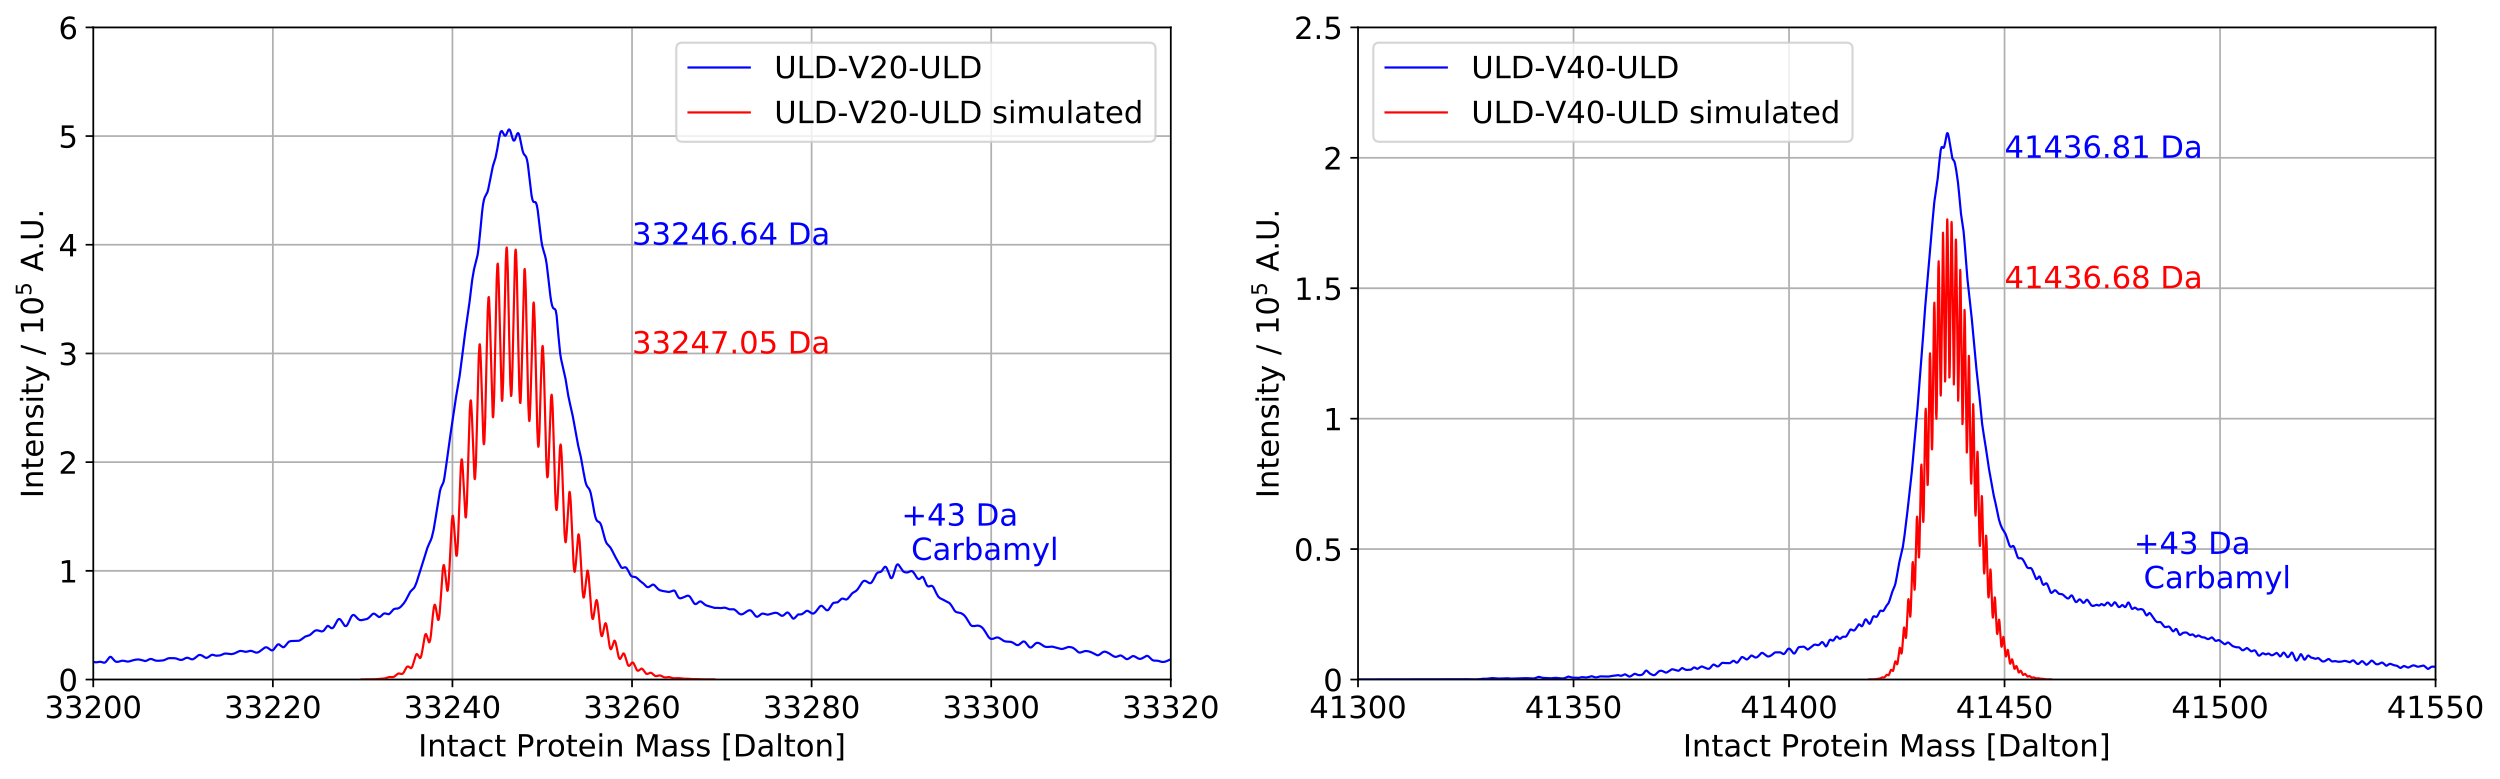 <?xml version="1.0" encoding="utf-8" standalone="no"?>
<!DOCTYPE svg PUBLIC "-//W3C//DTD SVG 1.1//EN"
  "http://www.w3.org/Graphics/SVG/1.1/DTD/svg11.dtd">
<!-- Created with matplotlib (https://matplotlib.org/) -->
<svg height="356.038pt" version="1.1" viewBox="0 0 1143.236 356.038" width="1143.236pt" xmlns="http://www.w3.org/2000/svg" xmlns:xlink="http://www.w3.org/1999/xlink">
 <defs>
  <style type="text/css">
*{stroke-linecap:butt;stroke-linejoin:round;}
  </style>
 </defs>
 <g id="figure_1">
  <g id="patch_1">
   <path d="M 0 356.038 
L 1143.236 356.038 
L 1143.236 0 
L 0 0 
z
" style="fill:#ffffff;"/>
  </g>
  <g id="axes_1">
   <g id="patch_2">
    <path d="M 42.648 310.739 
L 535.4 310.739 
L 535.4 12.519 
L 42.648 12.519 
z
" style="fill:#ffffff;"/>
   </g>
   <g id="matplotlib.axis_1">
    <g id="xtick_1">
     <g id="line2d_1">
      <path clip-path="url(#p7df6a871a4)" d="M 42.648 310.739 
L 42.648 12.519 
" style="fill:none;stroke:#b0b0b0;stroke-linecap:square;stroke-width:0.8;"/>
     </g>
     <g id="line2d_2">
      <defs>
       <path d="M 0 0 
L 0 3.5 
" id="mb73ac8afc6" style="stroke:#000000;stroke-width:0.8;"/>
      </defs>
      <g>
       <use style="stroke:#000000;stroke-width:0.8;" x="42.648" xlink:href="#mb73ac8afc6" y="310.739"/>
      </g>
     </g>
     <g id="text_1">
      <!-- 33200 -->
      <defs>
       <path d="M 40.578 39.312 
Q 47.656 37.797 51.625 33 
Q 55.609 28.219 55.609 21.188 
Q 55.609 10.406 48.188 4.484 
Q 40.766 -1.422 27.094 -1.422 
Q 22.516 -1.422 17.656 -0.516 
Q 12.797 0.391 7.625 2.203 
L 7.625 11.719 
Q 11.719 9.328 16.594 8.109 
Q 21.484 6.891 26.812 6.891 
Q 36.078 6.891 40.938 10.547 
Q 45.797 14.203 45.797 21.188 
Q 45.797 27.641 41.281 31.266 
Q 36.766 34.906 28.719 34.906 
L 20.219 34.906 
L 20.219 43.016 
L 29.109 43.016 
Q 36.375 43.016 40.234 45.922 
Q 44.094 48.828 44.094 54.297 
Q 44.094 59.906 40.109 62.906 
Q 36.141 65.922 28.719 65.922 
Q 24.656 65.922 20.016 65.031 
Q 15.375 64.156 9.812 62.312 
L 9.812 71.094 
Q 15.438 72.656 20.344 73.438 
Q 25.25 74.219 29.594 74.219 
Q 40.828 74.219 47.359 69.109 
Q 53.906 64.016 53.906 55.328 
Q 53.906 49.266 50.438 45.094 
Q 46.969 40.922 40.578 39.312 
z
" id="DejaVuSans-51"/>
       <path d="M 19.188 8.297 
L 53.609 8.297 
L 53.609 0 
L 7.328 0 
L 7.328 8.297 
Q 12.938 14.109 22.625 23.891 
Q 32.328 33.688 34.812 36.531 
Q 39.547 41.844 41.422 45.531 
Q 43.312 49.219 43.312 52.781 
Q 43.312 58.594 39.234 62.25 
Q 35.156 65.922 28.609 65.922 
Q 23.969 65.922 18.812 64.312 
Q 13.672 62.703 7.812 59.422 
L 7.812 69.391 
Q 13.766 71.781 18.938 73 
Q 24.125 74.219 28.422 74.219 
Q 39.75 74.219 46.484 68.547 
Q 53.219 62.891 53.219 53.422 
Q 53.219 48.922 51.531 44.891 
Q 49.859 40.875 45.406 35.406 
Q 44.188 33.984 37.641 27.219 
Q 31.109 20.453 19.188 8.297 
z
" id="DejaVuSans-50"/>
       <path d="M 31.781 66.406 
Q 24.172 66.406 20.328 58.906 
Q 16.5 51.422 16.5 36.375 
Q 16.5 21.391 20.328 13.891 
Q 24.172 6.391 31.781 6.391 
Q 39.453 6.391 43.281 13.891 
Q 47.125 21.391 47.125 36.375 
Q 47.125 51.422 43.281 58.906 
Q 39.453 66.406 31.781 66.406 
z
M 31.781 74.219 
Q 44.047 74.219 50.516 64.516 
Q 56.984 54.828 56.984 36.375 
Q 56.984 17.969 50.516 8.266 
Q 44.047 -1.422 31.781 -1.422 
Q 19.531 -1.422 13.062 8.266 
Q 6.594 17.969 6.594 36.375 
Q 6.594 54.828 13.062 64.516 
Q 19.531 74.219 31.781 74.219 
z
" id="DejaVuSans-48"/>
      </defs>
      <g transform="translate(20.379 328.377)scale(0.14 -0.14)">
       <use xlink:href="#DejaVuSans-51"/>
       <use x="63.623" xlink:href="#DejaVuSans-51"/>
       <use x="127.246" xlink:href="#DejaVuSans-50"/>
       <use x="190.869" xlink:href="#DejaVuSans-48"/>
       <use x="254.492" xlink:href="#DejaVuSans-48"/>
      </g>
     </g>
    </g>
    <g id="xtick_2">
     <g id="line2d_3">
      <path clip-path="url(#p7df6a871a4)" d="M 124.773 310.739 
L 124.773 12.519 
" style="fill:none;stroke:#b0b0b0;stroke-linecap:square;stroke-width:0.8;"/>
     </g>
     <g id="line2d_4">
      <g>
       <use style="stroke:#000000;stroke-width:0.8;" x="124.773" xlink:href="#mb73ac8afc6" y="310.739"/>
      </g>
     </g>
     <g id="text_2">
      <!-- 33220 -->
      <g transform="translate(102.504 328.377)scale(0.14 -0.14)">
       <use xlink:href="#DejaVuSans-51"/>
       <use x="63.623" xlink:href="#DejaVuSans-51"/>
       <use x="127.246" xlink:href="#DejaVuSans-50"/>
       <use x="190.869" xlink:href="#DejaVuSans-50"/>
       <use x="254.492" xlink:href="#DejaVuSans-48"/>
      </g>
     </g>
    </g>
    <g id="xtick_3">
     <g id="line2d_5">
      <path clip-path="url(#p7df6a871a4)" d="M 206.898 310.739 
L 206.898 12.519 
" style="fill:none;stroke:#b0b0b0;stroke-linecap:square;stroke-width:0.8;"/>
     </g>
     <g id="line2d_6">
      <g>
       <use style="stroke:#000000;stroke-width:0.8;" x="206.898" xlink:href="#mb73ac8afc6" y="310.739"/>
      </g>
     </g>
     <g id="text_3">
      <!-- 33240 -->
      <defs>
       <path d="M 37.797 64.312 
L 12.891 25.391 
L 37.797 25.391 
z
M 35.203 72.906 
L 47.609 72.906 
L 47.609 25.391 
L 58.016 25.391 
L 58.016 17.188 
L 47.609 17.188 
L 47.609 0 
L 37.797 0 
L 37.797 17.188 
L 4.891 17.188 
L 4.891 26.703 
z
" id="DejaVuSans-52"/>
      </defs>
      <g transform="translate(184.63 328.377)scale(0.14 -0.14)">
       <use xlink:href="#DejaVuSans-51"/>
       <use x="63.623" xlink:href="#DejaVuSans-51"/>
       <use x="127.246" xlink:href="#DejaVuSans-50"/>
       <use x="190.869" xlink:href="#DejaVuSans-52"/>
       <use x="254.492" xlink:href="#DejaVuSans-48"/>
      </g>
     </g>
    </g>
    <g id="xtick_4">
     <g id="line2d_7">
      <path clip-path="url(#p7df6a871a4)" d="M 289.024 310.739 
L 289.024 12.519 
" style="fill:none;stroke:#b0b0b0;stroke-linecap:square;stroke-width:0.8;"/>
     </g>
     <g id="line2d_8">
      <g>
       <use style="stroke:#000000;stroke-width:0.8;" x="289.024" xlink:href="#mb73ac8afc6" y="310.739"/>
      </g>
     </g>
     <g id="text_4">
      <!-- 33260 -->
      <defs>
       <path d="M 33.016 40.375 
Q 26.375 40.375 22.484 35.828 
Q 18.609 31.297 18.609 23.391 
Q 18.609 15.531 22.484 10.953 
Q 26.375 6.391 33.016 6.391 
Q 39.656 6.391 43.531 10.953 
Q 47.406 15.531 47.406 23.391 
Q 47.406 31.297 43.531 35.828 
Q 39.656 40.375 33.016 40.375 
z
M 52.594 71.297 
L 52.594 62.312 
Q 48.875 64.062 45.094 64.984 
Q 41.312 65.922 37.594 65.922 
Q 27.828 65.922 22.672 59.328 
Q 17.531 52.734 16.797 39.406 
Q 19.672 43.656 24.016 45.922 
Q 28.375 48.188 33.594 48.188 
Q 44.578 48.188 50.953 41.516 
Q 57.328 34.859 57.328 23.391 
Q 57.328 12.156 50.688 5.359 
Q 44.047 -1.422 33.016 -1.422 
Q 20.359 -1.422 13.672 8.266 
Q 6.984 17.969 6.984 36.375 
Q 6.984 53.656 15.188 63.938 
Q 23.391 74.219 37.203 74.219 
Q 40.922 74.219 44.703 73.484 
Q 48.484 72.75 52.594 71.297 
z
" id="DejaVuSans-54"/>
      </defs>
      <g transform="translate(266.755 328.377)scale(0.14 -0.14)">
       <use xlink:href="#DejaVuSans-51"/>
       <use x="63.623" xlink:href="#DejaVuSans-51"/>
       <use x="127.246" xlink:href="#DejaVuSans-50"/>
       <use x="190.869" xlink:href="#DejaVuSans-54"/>
       <use x="254.492" xlink:href="#DejaVuSans-48"/>
      </g>
     </g>
    </g>
    <g id="xtick_5">
     <g id="line2d_9">
      <path clip-path="url(#p7df6a871a4)" d="M 371.149 310.739 
L 371.149 12.519 
" style="fill:none;stroke:#b0b0b0;stroke-linecap:square;stroke-width:0.8;"/>
     </g>
     <g id="line2d_10">
      <g>
       <use style="stroke:#000000;stroke-width:0.8;" x="371.149" xlink:href="#mb73ac8afc6" y="310.739"/>
      </g>
     </g>
     <g id="text_5">
      <!-- 33280 -->
      <defs>
       <path d="M 31.781 34.625 
Q 24.75 34.625 20.719 30.859 
Q 16.703 27.094 16.703 20.516 
Q 16.703 13.922 20.719 10.156 
Q 24.75 6.391 31.781 6.391 
Q 38.812 6.391 42.859 10.172 
Q 46.922 13.969 46.922 20.516 
Q 46.922 27.094 42.891 30.859 
Q 38.875 34.625 31.781 34.625 
z
M 21.922 38.812 
Q 15.578 40.375 12.031 44.719 
Q 8.5 49.078 8.5 55.328 
Q 8.5 64.062 14.719 69.141 
Q 20.953 74.219 31.781 74.219 
Q 42.672 74.219 48.875 69.141 
Q 55.078 64.062 55.078 55.328 
Q 55.078 49.078 51.531 44.719 
Q 48 40.375 41.703 38.812 
Q 48.828 37.156 52.797 32.312 
Q 56.781 27.484 56.781 20.516 
Q 56.781 9.906 50.312 4.234 
Q 43.844 -1.422 31.781 -1.422 
Q 19.734 -1.422 13.25 4.234 
Q 6.781 9.906 6.781 20.516 
Q 6.781 27.484 10.781 32.312 
Q 14.797 37.156 21.922 38.812 
z
M 18.312 54.391 
Q 18.312 48.734 21.844 45.562 
Q 25.391 42.391 31.781 42.391 
Q 38.141 42.391 41.719 45.562 
Q 45.312 48.734 45.312 54.391 
Q 45.312 60.062 41.719 63.234 
Q 38.141 66.406 31.781 66.406 
Q 25.391 66.406 21.844 63.234 
Q 18.312 60.062 18.312 54.391 
z
" id="DejaVuSans-56"/>
      </defs>
      <g transform="translate(348.88 328.377)scale(0.14 -0.14)">
       <use xlink:href="#DejaVuSans-51"/>
       <use x="63.623" xlink:href="#DejaVuSans-51"/>
       <use x="127.246" xlink:href="#DejaVuSans-50"/>
       <use x="190.869" xlink:href="#DejaVuSans-56"/>
       <use x="254.492" xlink:href="#DejaVuSans-48"/>
      </g>
     </g>
    </g>
    <g id="xtick_6">
     <g id="line2d_11">
      <path clip-path="url(#p7df6a871a4)" d="M 453.275 310.739 
L 453.275 12.519 
" style="fill:none;stroke:#b0b0b0;stroke-linecap:square;stroke-width:0.8;"/>
     </g>
     <g id="line2d_12">
      <g>
       <use style="stroke:#000000;stroke-width:0.8;" x="453.275" xlink:href="#mb73ac8afc6" y="310.739"/>
      </g>
     </g>
     <g id="text_6">
      <!-- 33300 -->
      <g transform="translate(431.006 328.377)scale(0.14 -0.14)">
       <use xlink:href="#DejaVuSans-51"/>
       <use x="63.623" xlink:href="#DejaVuSans-51"/>
       <use x="127.246" xlink:href="#DejaVuSans-51"/>
       <use x="190.869" xlink:href="#DejaVuSans-48"/>
       <use x="254.492" xlink:href="#DejaVuSans-48"/>
      </g>
     </g>
    </g>
    <g id="xtick_7">
     <g id="line2d_13">
      <path clip-path="url(#p7df6a871a4)" d="M 535.4 310.739 
L 535.4 12.519 
" style="fill:none;stroke:#b0b0b0;stroke-linecap:square;stroke-width:0.8;"/>
     </g>
     <g id="line2d_14">
      <g>
       <use style="stroke:#000000;stroke-width:0.8;" x="535.4" xlink:href="#mb73ac8afc6" y="310.739"/>
      </g>
     </g>
     <g id="text_7">
      <!-- 33320 -->
      <g transform="translate(513.131 328.377)scale(0.14 -0.14)">
       <use xlink:href="#DejaVuSans-51"/>
       <use x="63.623" xlink:href="#DejaVuSans-51"/>
       <use x="127.246" xlink:href="#DejaVuSans-51"/>
       <use x="190.869" xlink:href="#DejaVuSans-50"/>
       <use x="254.492" xlink:href="#DejaVuSans-48"/>
      </g>
     </g>
    </g>
    <g id="text_8">
     <!-- Intact Protein Mass [Dalton] -->
     <defs>
      <path d="M 9.812 72.906 
L 19.672 72.906 
L 19.672 0 
L 9.812 0 
z
" id="DejaVuSans-73"/>
      <path d="M 54.891 33.016 
L 54.891 0 
L 45.906 0 
L 45.906 32.719 
Q 45.906 40.484 42.875 44.328 
Q 39.844 48.188 33.797 48.188 
Q 26.516 48.188 22.312 43.547 
Q 18.109 38.922 18.109 30.906 
L 18.109 0 
L 9.078 0 
L 9.078 54.688 
L 18.109 54.688 
L 18.109 46.188 
Q 21.344 51.125 25.703 53.562 
Q 30.078 56 35.797 56 
Q 45.219 56 50.047 50.172 
Q 54.891 44.344 54.891 33.016 
z
" id="DejaVuSans-110"/>
      <path d="M 18.312 70.219 
L 18.312 54.688 
L 36.812 54.688 
L 36.812 47.703 
L 18.312 47.703 
L 18.312 18.016 
Q 18.312 11.328 20.141 9.422 
Q 21.969 7.516 27.594 7.516 
L 36.812 7.516 
L 36.812 0 
L 27.594 0 
Q 17.188 0 13.234 3.875 
Q 9.281 7.766 9.281 18.016 
L 9.281 47.703 
L 2.688 47.703 
L 2.688 54.688 
L 9.281 54.688 
L 9.281 70.219 
z
" id="DejaVuSans-116"/>
      <path d="M 34.281 27.484 
Q 23.391 27.484 19.188 25 
Q 14.984 22.516 14.984 16.5 
Q 14.984 11.719 18.141 8.906 
Q 21.297 6.109 26.703 6.109 
Q 34.188 6.109 38.703 11.406 
Q 43.219 16.703 43.219 25.484 
L 43.219 27.484 
z
M 52.203 31.203 
L 52.203 0 
L 43.219 0 
L 43.219 8.297 
Q 40.141 3.328 35.547 0.953 
Q 30.953 -1.422 24.312 -1.422 
Q 15.922 -1.422 10.953 3.297 
Q 6 8.016 6 15.922 
Q 6 25.141 12.172 29.828 
Q 18.359 34.516 30.609 34.516 
L 43.219 34.516 
L 43.219 35.406 
Q 43.219 41.609 39.141 45 
Q 35.062 48.391 27.688 48.391 
Q 23 48.391 18.547 47.266 
Q 14.109 46.141 10.016 43.891 
L 10.016 52.203 
Q 14.938 54.109 19.578 55.047 
Q 24.219 56 28.609 56 
Q 40.484 56 46.344 49.844 
Q 52.203 43.703 52.203 31.203 
z
" id="DejaVuSans-97"/>
      <path d="M 48.781 52.594 
L 48.781 44.188 
Q 44.969 46.297 41.141 47.344 
Q 37.312 48.391 33.406 48.391 
Q 24.656 48.391 19.812 42.844 
Q 14.984 37.312 14.984 27.297 
Q 14.984 17.281 19.812 11.734 
Q 24.656 6.203 33.406 6.203 
Q 37.312 6.203 41.141 7.25 
Q 44.969 8.297 48.781 10.406 
L 48.781 2.094 
Q 45.016 0.344 40.984 -0.531 
Q 36.969 -1.422 32.422 -1.422 
Q 20.062 -1.422 12.781 6.344 
Q 5.516 14.109 5.516 27.297 
Q 5.516 40.672 12.859 48.328 
Q 20.219 56 33.016 56 
Q 37.156 56 41.109 55.141 
Q 45.062 54.297 48.781 52.594 
z
" id="DejaVuSans-99"/>
      <path id="DejaVuSans-32"/>
      <path d="M 19.672 64.797 
L 19.672 37.406 
L 32.078 37.406 
Q 38.969 37.406 42.719 40.969 
Q 46.484 44.531 46.484 51.125 
Q 46.484 57.672 42.719 61.234 
Q 38.969 64.797 32.078 64.797 
z
M 9.812 72.906 
L 32.078 72.906 
Q 44.344 72.906 50.609 67.359 
Q 56.891 61.812 56.891 51.125 
Q 56.891 40.328 50.609 34.812 
Q 44.344 29.297 32.078 29.297 
L 19.672 29.297 
L 19.672 0 
L 9.812 0 
z
" id="DejaVuSans-80"/>
      <path d="M 41.109 46.297 
Q 39.594 47.172 37.812 47.578 
Q 36.031 48 33.891 48 
Q 26.266 48 22.188 43.047 
Q 18.109 38.094 18.109 28.812 
L 18.109 0 
L 9.078 0 
L 9.078 54.688 
L 18.109 54.688 
L 18.109 46.188 
Q 20.953 51.172 25.484 53.578 
Q 30.031 56 36.531 56 
Q 37.453 56 38.578 55.875 
Q 39.703 55.766 41.062 55.516 
z
" id="DejaVuSans-114"/>
      <path d="M 30.609 48.391 
Q 23.391 48.391 19.188 42.75 
Q 14.984 37.109 14.984 27.297 
Q 14.984 17.484 19.156 11.844 
Q 23.344 6.203 30.609 6.203 
Q 37.797 6.203 41.984 11.859 
Q 46.188 17.531 46.188 27.297 
Q 46.188 37.016 41.984 42.703 
Q 37.797 48.391 30.609 48.391 
z
M 30.609 56 
Q 42.328 56 49.016 48.375 
Q 55.719 40.766 55.719 27.297 
Q 55.719 13.875 49.016 6.219 
Q 42.328 -1.422 30.609 -1.422 
Q 18.844 -1.422 12.172 6.219 
Q 5.516 13.875 5.516 27.297 
Q 5.516 40.766 12.172 48.375 
Q 18.844 56 30.609 56 
z
" id="DejaVuSans-111"/>
      <path d="M 56.203 29.594 
L 56.203 25.203 
L 14.891 25.203 
Q 15.484 15.922 20.484 11.062 
Q 25.484 6.203 34.422 6.203 
Q 39.594 6.203 44.453 7.469 
Q 49.312 8.734 54.109 11.281 
L 54.109 2.781 
Q 49.266 0.734 44.188 -0.344 
Q 39.109 -1.422 33.891 -1.422 
Q 20.797 -1.422 13.156 6.188 
Q 5.516 13.812 5.516 26.812 
Q 5.516 40.234 12.766 48.109 
Q 20.016 56 32.328 56 
Q 43.359 56 49.781 48.891 
Q 56.203 41.797 56.203 29.594 
z
M 47.219 32.234 
Q 47.125 39.594 43.094 43.984 
Q 39.062 48.391 32.422 48.391 
Q 24.906 48.391 20.391 44.141 
Q 15.875 39.891 15.188 32.172 
z
" id="DejaVuSans-101"/>
      <path d="M 9.422 54.688 
L 18.406 54.688 
L 18.406 0 
L 9.422 0 
z
M 9.422 75.984 
L 18.406 75.984 
L 18.406 64.594 
L 9.422 64.594 
z
" id="DejaVuSans-105"/>
      <path d="M 9.812 72.906 
L 24.516 72.906 
L 43.109 23.297 
L 61.812 72.906 
L 76.516 72.906 
L 76.516 0 
L 66.891 0 
L 66.891 64.016 
L 48.094 14.016 
L 38.188 14.016 
L 19.391 64.016 
L 19.391 0 
L 9.812 0 
z
" id="DejaVuSans-77"/>
      <path d="M 44.281 53.078 
L 44.281 44.578 
Q 40.484 46.531 36.375 47.5 
Q 32.281 48.484 27.875 48.484 
Q 21.188 48.484 17.844 46.438 
Q 14.5 44.391 14.5 40.281 
Q 14.5 37.156 16.891 35.375 
Q 19.281 33.594 26.516 31.984 
L 29.594 31.297 
Q 39.156 29.25 43.188 25.516 
Q 47.219 21.781 47.219 15.094 
Q 47.219 7.469 41.188 3.016 
Q 35.156 -1.422 24.609 -1.422 
Q 20.219 -1.422 15.453 -0.562 
Q 10.688 0.297 5.422 2 
L 5.422 11.281 
Q 10.406 8.688 15.234 7.391 
Q 20.062 6.109 24.812 6.109 
Q 31.156 6.109 34.562 8.281 
Q 37.984 10.453 37.984 14.406 
Q 37.984 18.062 35.516 20.016 
Q 33.062 21.969 24.703 23.781 
L 21.578 24.516 
Q 13.234 26.266 9.516 29.906 
Q 5.812 33.547 5.812 39.891 
Q 5.812 47.609 11.281 51.797 
Q 16.75 56 26.812 56 
Q 31.781 56 36.172 55.266 
Q 40.578 54.547 44.281 53.078 
z
" id="DejaVuSans-115"/>
      <path d="M 8.594 75.984 
L 29.297 75.984 
L 29.297 69 
L 17.578 69 
L 17.578 -6.203 
L 29.297 -6.203 
L 29.297 -13.188 
L 8.594 -13.188 
z
" id="DejaVuSans-91"/>
      <path d="M 19.672 64.797 
L 19.672 8.109 
L 31.594 8.109 
Q 46.688 8.109 53.688 14.938 
Q 60.688 21.781 60.688 36.531 
Q 60.688 51.172 53.688 57.984 
Q 46.688 64.797 31.594 64.797 
z
M 9.812 72.906 
L 30.078 72.906 
Q 51.266 72.906 61.172 64.094 
Q 71.094 55.281 71.094 36.531 
Q 71.094 17.672 61.125 8.828 
Q 51.172 0 30.078 0 
L 9.812 0 
z
" id="DejaVuSans-68"/>
      <path d="M 9.422 75.984 
L 18.406 75.984 
L 18.406 0 
L 9.422 0 
z
" id="DejaVuSans-108"/>
      <path d="M 30.422 75.984 
L 30.422 -13.188 
L 9.719 -13.188 
L 9.719 -6.203 
L 21.391 -6.203 
L 21.391 69 
L 9.719 69 
L 9.719 75.984 
z
" id="DejaVuSans-93"/>
     </defs>
     <g transform="translate(191.238 345.926)scale(0.14 -0.14)">
      <use xlink:href="#DejaVuSans-73"/>
      <use x="29.492" xlink:href="#DejaVuSans-110"/>
      <use x="92.871" xlink:href="#DejaVuSans-116"/>
      <use x="132.08" xlink:href="#DejaVuSans-97"/>
      <use x="193.359" xlink:href="#DejaVuSans-99"/>
      <use x="248.34" xlink:href="#DejaVuSans-116"/>
      <use x="287.549" xlink:href="#DejaVuSans-32"/>
      <use x="319.336" xlink:href="#DejaVuSans-80"/>
      <use x="379.623" xlink:href="#DejaVuSans-114"/>
      <use x="420.705" xlink:href="#DejaVuSans-111"/>
      <use x="481.887" xlink:href="#DejaVuSans-116"/>
      <use x="521.096" xlink:href="#DejaVuSans-101"/>
      <use x="582.619" xlink:href="#DejaVuSans-105"/>
      <use x="610.402" xlink:href="#DejaVuSans-110"/>
      <use x="673.781" xlink:href="#DejaVuSans-32"/>
      <use x="705.568" xlink:href="#DejaVuSans-77"/>
      <use x="791.848" xlink:href="#DejaVuSans-97"/>
      <use x="853.127" xlink:href="#DejaVuSans-115"/>
      <use x="905.227" xlink:href="#DejaVuSans-115"/>
      <use x="957.326" xlink:href="#DejaVuSans-32"/>
      <use x="989.113" xlink:href="#DejaVuSans-91"/>
      <use x="1028.127" xlink:href="#DejaVuSans-68"/>
      <use x="1105.129" xlink:href="#DejaVuSans-97"/>
      <use x="1166.408" xlink:href="#DejaVuSans-108"/>
      <use x="1194.191" xlink:href="#DejaVuSans-116"/>
      <use x="1233.4" xlink:href="#DejaVuSans-111"/>
      <use x="1294.582" xlink:href="#DejaVuSans-110"/>
      <use x="1357.961" xlink:href="#DejaVuSans-93"/>
     </g>
    </g>
   </g>
   <g id="matplotlib.axis_2">
    <g id="ytick_1">
     <g id="line2d_15">
      <path clip-path="url(#p7df6a871a4)" d="M 42.648 310.739 
L 535.4 310.739 
" style="fill:none;stroke:#b0b0b0;stroke-linecap:square;stroke-width:0.8;"/>
     </g>
     <g id="line2d_16">
      <defs>
       <path d="M 0 0 
L -3.5 0 
" id="mf9d5c0eb69" style="stroke:#000000;stroke-width:0.8;"/>
      </defs>
      <g>
       <use style="stroke:#000000;stroke-width:0.8;" x="42.648" xlink:href="#mf9d5c0eb69" y="310.739"/>
      </g>
     </g>
     <g id="text_9">
      <!-- 0 -->
      <g transform="translate(26.74 316.058)scale(0.14 -0.14)">
       <use xlink:href="#DejaVuSans-48"/>
      </g>
     </g>
    </g>
    <g id="ytick_2">
     <g id="line2d_17">
      <path clip-path="url(#p7df6a871a4)" d="M 42.648 261.036 
L 535.4 261.036 
" style="fill:none;stroke:#b0b0b0;stroke-linecap:square;stroke-width:0.8;"/>
     </g>
     <g id="line2d_18">
      <g>
       <use style="stroke:#000000;stroke-width:0.8;" x="42.648" xlink:href="#mf9d5c0eb69" y="261.036"/>
      </g>
     </g>
     <g id="text_10">
      <!-- 1 -->
      <defs>
       <path d="M 12.406 8.297 
L 28.516 8.297 
L 28.516 63.922 
L 10.984 60.406 
L 10.984 69.391 
L 28.422 72.906 
L 38.281 72.906 
L 38.281 8.297 
L 54.391 8.297 
L 54.391 0 
L 12.406 0 
z
" id="DejaVuSans-49"/>
      </defs>
      <g transform="translate(26.74 266.354)scale(0.14 -0.14)">
       <use xlink:href="#DejaVuSans-49"/>
      </g>
     </g>
    </g>
    <g id="ytick_3">
     <g id="line2d_19">
      <path clip-path="url(#p7df6a871a4)" d="M 42.648 211.332 
L 535.4 211.332 
" style="fill:none;stroke:#b0b0b0;stroke-linecap:square;stroke-width:0.8;"/>
     </g>
     <g id="line2d_20">
      <g>
       <use style="stroke:#000000;stroke-width:0.8;" x="42.648" xlink:href="#mf9d5c0eb69" y="211.332"/>
      </g>
     </g>
     <g id="text_11">
      <!-- 2 -->
      <g transform="translate(26.74 216.651)scale(0.14 -0.14)">
       <use xlink:href="#DejaVuSans-50"/>
      </g>
     </g>
    </g>
    <g id="ytick_4">
     <g id="line2d_21">
      <path clip-path="url(#p7df6a871a4)" d="M 42.648 161.629 
L 535.4 161.629 
" style="fill:none;stroke:#b0b0b0;stroke-linecap:square;stroke-width:0.8;"/>
     </g>
     <g id="line2d_22">
      <g>
       <use style="stroke:#000000;stroke-width:0.8;" x="42.648" xlink:href="#mf9d5c0eb69" y="161.629"/>
      </g>
     </g>
     <g id="text_12">
      <!-- 3 -->
      <g transform="translate(26.74 166.948)scale(0.14 -0.14)">
       <use xlink:href="#DejaVuSans-51"/>
      </g>
     </g>
    </g>
    <g id="ytick_5">
     <g id="line2d_23">
      <path clip-path="url(#p7df6a871a4)" d="M 42.648 111.926 
L 535.4 111.926 
" style="fill:none;stroke:#b0b0b0;stroke-linecap:square;stroke-width:0.8;"/>
     </g>
     <g id="line2d_24">
      <g>
       <use style="stroke:#000000;stroke-width:0.8;" x="42.648" xlink:href="#mf9d5c0eb69" y="111.926"/>
      </g>
     </g>
     <g id="text_13">
      <!-- 4 -->
      <g transform="translate(26.74 117.244)scale(0.14 -0.14)">
       <use xlink:href="#DejaVuSans-52"/>
      </g>
     </g>
    </g>
    <g id="ytick_6">
     <g id="line2d_25">
      <path clip-path="url(#p7df6a871a4)" d="M 42.648 62.222 
L 535.4 62.222 
" style="fill:none;stroke:#b0b0b0;stroke-linecap:square;stroke-width:0.8;"/>
     </g>
     <g id="line2d_26">
      <g>
       <use style="stroke:#000000;stroke-width:0.8;" x="42.648" xlink:href="#mf9d5c0eb69" y="62.222"/>
      </g>
     </g>
     <g id="text_14">
      <!-- 5 -->
      <defs>
       <path d="M 10.797 72.906 
L 49.516 72.906 
L 49.516 64.594 
L 19.828 64.594 
L 19.828 46.734 
Q 21.969 47.469 24.109 47.828 
Q 26.266 48.188 28.422 48.188 
Q 40.625 48.188 47.75 41.5 
Q 54.891 34.812 54.891 23.391 
Q 54.891 11.625 47.562 5.094 
Q 40.234 -1.422 26.906 -1.422 
Q 22.312 -1.422 17.547 -0.641 
Q 12.797 0.141 7.719 1.703 
L 7.719 11.625 
Q 12.109 9.234 16.797 8.062 
Q 21.484 6.891 26.703 6.891 
Q 35.156 6.891 40.078 11.328 
Q 45.016 15.766 45.016 23.391 
Q 45.016 31 40.078 35.438 
Q 35.156 39.891 26.703 39.891 
Q 22.75 39.891 18.812 39.016 
Q 14.891 38.141 10.797 36.281 
z
" id="DejaVuSans-53"/>
      </defs>
      <g transform="translate(26.74 67.541)scale(0.14 -0.14)">
       <use xlink:href="#DejaVuSans-53"/>
      </g>
     </g>
    </g>
    <g id="ytick_7">
     <g id="line2d_27">
      <path clip-path="url(#p7df6a871a4)" d="M 42.648 12.519 
L 535.4 12.519 
" style="fill:none;stroke:#b0b0b0;stroke-linecap:square;stroke-width:0.8;"/>
     </g>
     <g id="line2d_28">
      <g>
       <use style="stroke:#000000;stroke-width:0.8;" x="42.648" xlink:href="#mf9d5c0eb69" y="12.519"/>
      </g>
     </g>
     <g id="text_15">
      <!-- 6 -->
      <g transform="translate(26.74 17.838)scale(0.14 -0.14)">
       <use xlink:href="#DejaVuSans-54"/>
      </g>
     </g>
    </g>
    <g id="text_16">
     <!-- Intensity / $10^5$ A.U. -->
     <defs>
      <path d="M 32.172 -5.078 
Q 28.375 -14.844 24.75 -17.812 
Q 21.141 -20.797 15.094 -20.797 
L 7.906 -20.797 
L 7.906 -13.281 
L 13.188 -13.281 
Q 16.891 -13.281 18.938 -11.516 
Q 21 -9.766 23.484 -3.219 
L 25.094 0.875 
L 2.984 54.688 
L 12.5 54.688 
L 29.594 11.922 
L 46.688 54.688 
L 56.203 54.688 
z
" id="DejaVuSans-121"/>
      <path d="M 25.391 72.906 
L 33.688 72.906 
L 8.297 -9.281 
L 0 -9.281 
z
" id="DejaVuSans-47"/>
      <path d="M 34.188 63.188 
L 20.797 26.906 
L 47.609 26.906 
z
M 28.609 72.906 
L 39.797 72.906 
L 67.578 0 
L 57.328 0 
L 50.688 18.703 
L 17.828 18.703 
L 11.188 0 
L 0.781 0 
z
" id="DejaVuSans-65"/>
      <path d="M 10.688 12.406 
L 21 12.406 
L 21 0 
L 10.688 0 
z
" id="DejaVuSans-46"/>
      <path d="M 8.688 72.906 
L 18.609 72.906 
L 18.609 28.609 
Q 18.609 16.891 22.844 11.734 
Q 27.094 6.594 36.625 6.594 
Q 46.094 6.594 50.344 11.734 
Q 54.594 16.891 54.594 28.609 
L 54.594 72.906 
L 64.5 72.906 
L 64.5 27.391 
Q 64.5 13.141 57.438 5.859 
Q 50.391 -1.422 36.625 -1.422 
Q 22.797 -1.422 15.734 5.859 
Q 8.688 13.141 8.688 27.391 
z
" id="DejaVuSans-85"/>
     </defs>
     <g transform="translate(19.8 227.779)rotate(-90)scale(0.14 -0.14)">
      <use transform="translate(0 0.684)" xlink:href="#DejaVuSans-73"/>
      <use transform="translate(29.492 0.684)" xlink:href="#DejaVuSans-110"/>
      <use transform="translate(92.871 0.684)" xlink:href="#DejaVuSans-116"/>
      <use transform="translate(132.08 0.684)" xlink:href="#DejaVuSans-101"/>
      <use transform="translate(193.604 0.684)" xlink:href="#DejaVuSans-110"/>
      <use transform="translate(256.982 0.684)" xlink:href="#DejaVuSans-115"/>
      <use transform="translate(309.082 0.684)" xlink:href="#DejaVuSans-105"/>
      <use transform="translate(336.865 0.684)" xlink:href="#DejaVuSans-116"/>
      <use transform="translate(376.074 0.684)" xlink:href="#DejaVuSans-121"/>
      <use transform="translate(435.254 0.684)" xlink:href="#DejaVuSans-32"/>
      <use transform="translate(467.041 0.684)" xlink:href="#DejaVuSans-47"/>
      <use transform="translate(500.732 0.684)" xlink:href="#DejaVuSans-32"/>
      <use transform="translate(532.52 0.684)" xlink:href="#DejaVuSans-49"/>
      <use transform="translate(596.143 0.684)" xlink:href="#DejaVuSans-48"/>
      <use transform="translate(660.723 38.966)scale(0.7)" xlink:href="#DejaVuSans-53"/>
      <use transform="translate(707.993 0.684)" xlink:href="#DejaVuSans-32"/>
      <use transform="translate(739.78 0.684)" xlink:href="#DejaVuSans-65"/>
      <use transform="translate(808.188 0.684)" xlink:href="#DejaVuSans-46"/>
      <use transform="translate(839.976 0.684)" xlink:href="#DejaVuSans-85"/>
      <use transform="translate(913.169 0.684)" xlink:href="#DejaVuSans-46"/>
     </g>
    </g>
   </g>
   <g id="line2d_29">
    <path clip-path="url(#p7df6a871a4)" d="M 42.237 302.404 
L 43.058 302.779 
L 43.879 302.885 
L 45.933 302.611 
L 47.575 303.07 
L 47.986 302.965 
L 48.396 302.685 
L 49.218 301.668 
L 50.039 300.565 
L 50.449 300.337 
L 50.86 300.461 
L 51.681 301.368 
L 52.503 302.26 
L 52.913 302.534 
L 53.324 302.671 
L 54.145 302.606 
L 55.788 302.141 
L 56.609 302.188 
L 58.251 302.528 
L 59.073 302.47 
L 60.715 301.969 
L 61.947 301.683 
L 63.179 301.563 
L 64 301.657 
L 66.464 302.311 
L 67.285 302.006 
L 68.517 301.38 
L 69.338 301.356 
L 70.57 301.875 
L 71.391 302.136 
L 72.623 302.161 
L 74.676 301.995 
L 75.498 301.696 
L 76.73 301.115 
L 77.551 300.953 
L 79.604 300.99 
L 80.425 301.083 
L 81.657 301.52 
L 82.478 301.781 
L 83.3 301.736 
L 84.121 301.354 
L 84.942 300.898 
L 85.763 300.766 
L 86.585 301.057 
L 87.406 301.432 
L 87.816 301.514 
L 88.227 301.471 
L 89.048 301.009 
L 90.691 299.687 
L 91.101 299.526 
L 91.512 299.485 
L 92.333 299.755 
L 93.976 300.773 
L 94.387 300.839 
L 94.797 300.76 
L 95.618 300.25 
L 96.44 299.643 
L 96.85 299.467 
L 97.261 299.425 
L 98.082 299.658 
L 98.903 299.859 
L 100.546 299.727 
L 101.367 299.433 
L 102.599 298.905 
L 103.42 298.859 
L 105.884 299.136 
L 107.116 298.847 
L 108.348 298.269 
L 109.58 297.701 
L 110.401 297.67 
L 112.454 298.091 
L 113.275 297.91 
L 114.507 297.613 
L 115.328 297.754 
L 116.971 298.419 
L 117.792 298.397 
L 118.614 297.988 
L 121.077 296.148 
L 121.488 296.028 
L 121.899 296.032 
L 122.309 296.167 
L 123.13 296.748 
L 123.952 297.32 
L 124.362 297.416 
L 124.773 297.312 
L 125.184 296.991 
L 126.005 295.891 
L 126.826 294.848 
L 127.237 294.629 
L 127.647 294.68 
L 128.469 295.344 
L 129.29 295.938 
L 129.7 295.953 
L 130.111 295.736 
L 130.932 294.795 
L 131.754 293.771 
L 132.164 293.427 
L 132.985 293.158 
L 136.681 293.018 
L 137.502 292.611 
L 139.555 291.115 
L 141.609 290.453 
L 142.43 289.799 
L 143.662 288.664 
L 144.483 288.252 
L 145.304 288.262 
L 146.947 288.735 
L 147.357 288.712 
L 147.768 288.556 
L 148.179 288.243 
L 149 287.152 
L 149.411 286.549 
L 149.821 286.21 
L 150.232 286.274 
L 151.464 287.247 
L 151.874 287.279 
L 152.285 287.067 
L 152.696 286.611 
L 153.517 285.148 
L 154.338 283.64 
L 154.749 283.181 
L 155.159 283.045 
L 155.57 283.24 
L 155.981 283.716 
L 157.623 286.174 
L 158.034 286.337 
L 158.444 286.179 
L 158.855 285.703 
L 159.676 284.053 
L 160.497 282.265 
L 160.908 281.631 
L 161.319 281.279 
L 161.729 281.213 
L 162.14 281.391 
L 162.961 282.201 
L 163.782 283.09 
L 164.604 283.578 
L 165.425 283.577 
L 167.889 283.028 
L 168.71 282.451 
L 170.353 280.815 
L 170.763 280.636 
L 171.174 280.651 
L 171.584 280.858 
L 173.227 282.155 
L 173.638 282.134 
L 174.048 281.896 
L 175.28 280.732 
L 175.691 280.53 
L 176.101 280.51 
L 177.744 280.887 
L 178.154 280.666 
L 178.976 279.778 
L 179.797 278.821 
L 180.208 278.518 
L 181.029 278.313 
L 181.85 278.284 
L 182.671 277.947 
L 183.493 277.225 
L 184.724 275.81 
L 185.546 274.554 
L 187.599 270.645 
L 188.42 269.768 
L 189.241 268.981 
L 189.652 268.355 
L 190.473 266.388 
L 194.169 254.63 
L 195.401 250.65 
L 196.222 248.674 
L 197.043 246.908 
L 197.454 245.759 
L 198.275 242.349 
L 199.096 237.488 
L 201.15 224.784 
L 201.56 223.193 
L 202.792 220.524 
L 203.203 218.571 
L 204.024 212.962 
L 206.077 198.159 
L 208.541 181.569 
L 210.183 171.933 
L 211.415 162.396 
L 212.647 152.63 
L 214.7 138.2 
L 215.932 128.007 
L 216.753 123.2 
L 218.396 116.65 
L 218.807 113.752 
L 219.628 105.672 
L 220.449 97.048 
L 220.86 93.751 
L 221.27 91.502 
L 221.681 90.198 
L 222.913 87.84 
L 223.323 86.3 
L 225.377 76.029 
L 226.608 72.112 
L 227.43 68.026 
L 228.251 63.072 
L 228.662 61.153 
L 229.072 60.074 
L 229.483 59.92 
L 229.893 60.48 
L 230.715 61.974 
L 231.125 62.066 
L 231.536 61.522 
L 232.357 59.648 
L 232.768 59.182 
L 233.178 59.47 
L 233.589 60.513 
L 234.41 63.404 
L 234.821 64.253 
L 235.232 64.265 
L 235.642 63.498 
L 236.463 61.257 
L 236.874 60.812 
L 237.285 61.299 
L 237.695 62.708 
L 238.927 68.747 
L 239.338 70.025 
L 239.749 70.731 
L 240.159 71.151 
L 240.57 71.743 
L 240.98 72.991 
L 241.391 75.212 
L 242.212 82.168 
L 243.034 89.09 
L 243.444 91.204 
L 243.855 92.217 
L 244.265 92.42 
L 244.676 92.372 
L 245.087 92.709 
L 245.497 93.933 
L 245.908 96.23 
L 246.729 103.154 
L 247.55 110.005 
L 247.961 112.427 
L 248.782 115.423 
L 249.193 116.728 
L 249.604 118.489 
L 250.014 120.98 
L 250.835 127.939 
L 251.657 135.176 
L 252.067 137.887 
L 252.478 139.737 
L 252.889 140.78 
L 253.299 141.18 
L 253.71 141.293 
L 254.12 141.948 
L 254.531 144.192 
L 255.352 153.424 
L 256.174 161.726 
L 256.584 164.204 
L 258.637 173.381 
L 259.869 180.969 
L 260.69 184.821 
L 261.922 190.295 
L 264.386 203.731 
L 265.618 208.973 
L 266.85 215.914 
L 267.671 220.147 
L 268.082 221.535 
L 268.492 222.407 
L 269.314 223.453 
L 269.724 224.229 
L 270.135 225.506 
L 270.956 229.615 
L 271.777 234.311 
L 272.188 236.157 
L 272.599 237.437 
L 273.009 238.158 
L 273.42 238.477 
L 273.831 238.65 
L 274.241 238.95 
L 274.652 239.586 
L 275.062 240.64 
L 275.884 243.689 
L 276.705 246.73 
L 277.116 247.834 
L 277.526 248.604 
L 278.347 249.493 
L 279.169 250.427 
L 279.99 251.921 
L 281.632 255.125 
L 284.096 259.481 
L 284.507 259.698 
L 284.917 259.679 
L 285.739 259.401 
L 286.149 259.455 
L 286.56 259.784 
L 287.381 261.191 
L 288.202 262.807 
L 288.613 263.354 
L 289.024 263.663 
L 289.845 263.785 
L 290.666 263.903 
L 291.488 264.495 
L 292.719 265.682 
L 294.362 266.964 
L 295.594 268.228 
L 296.004 268.463 
L 296.415 268.511 
L 296.826 268.37 
L 298.468 267.334 
L 298.879 267.38 
L 299.289 267.617 
L 300.111 268.473 
L 300.932 269.366 
L 301.753 269.91 
L 302.985 270.232 
L 305.859 270.722 
L 307.091 270.373 
L 307.913 270.066 
L 308.323 270.056 
L 308.734 270.377 
L 309.555 271.985 
L 309.966 272.78 
L 310.376 273.305 
L 310.787 273.56 
L 311.198 273.612 
L 312.019 273.377 
L 314.072 272.489 
L 314.483 272.407 
L 314.893 272.455 
L 315.304 272.697 
L 315.715 273.16 
L 317.357 275.839 
L 317.768 276.174 
L 318.178 276.236 
L 318.589 276.063 
L 319.821 275.123 
L 320.231 275.029 
L 320.642 275.127 
L 321.463 275.756 
L 322.285 276.467 
L 323.106 276.909 
L 326.801 277.987 
L 328.033 277.97 
L 329.676 278.084 
L 331.318 277.871 
L 332.14 278.079 
L 333.371 278.578 
L 334.193 278.648 
L 335.425 278.607 
L 335.835 278.733 
L 336.656 279.33 
L 337.888 280.531 
L 338.71 280.94 
L 339.12 280.956 
L 339.942 280.673 
L 341.173 279.838 
L 341.995 279.299 
L 342.816 279.053 
L 343.227 279.13 
L 343.637 279.378 
L 344.458 280.338 
L 345.28 281.461 
L 345.69 281.855 
L 346.101 282.041 
L 346.512 282.002 
L 347.333 281.43 
L 348.154 280.776 
L 348.565 280.612 
L 348.975 280.593 
L 351.028 281.108 
L 351.85 280.919 
L 353.903 280.315 
L 354.724 280.207 
L 355.545 280.377 
L 356.367 280.916 
L 357.188 281.484 
L 357.598 281.602 
L 358.009 281.546 
L 358.42 281.31 
L 359.652 280.225 
L 360.062 280.089 
L 360.473 280.21 
L 360.883 280.592 
L 362.526 282.806 
L 362.937 282.912 
L 363.347 282.699 
L 364.99 280.959 
L 365.811 280.977 
L 366.632 280.898 
L 367.454 280.375 
L 368.685 279.41 
L 369.096 279.308 
L 369.507 279.375 
L 370.328 279.886 
L 371.149 280.443 
L 371.56 280.569 
L 371.97 280.548 
L 372.381 280.367 
L 373.202 279.561 
L 374.845 277.386 
L 375.255 277.106 
L 375.666 277.042 
L 376.077 277.198 
L 376.898 278.001 
L 377.719 278.862 
L 378.13 279.075 
L 378.54 279.045 
L 378.951 278.747 
L 379.772 277.524 
L 380.594 276.223 
L 381.004 275.822 
L 381.415 275.634 
L 383.057 275.432 
L 383.879 274.7 
L 384.7 273.926 
L 385.11 273.742 
L 385.521 273.735 
L 386.753 274.149 
L 387.164 274.116 
L 387.574 273.895 
L 388.396 272.976 
L 389.627 271.4 
L 390.449 270.816 
L 391.27 270.369 
L 392.091 269.605 
L 392.912 268.428 
L 394.144 266.469 
L 394.555 265.996 
L 394.966 265.696 
L 395.376 265.584 
L 395.787 265.641 
L 396.608 266.107 
L 397.429 266.613 
L 397.84 266.7 
L 398.251 266.592 
L 398.661 266.254 
L 399.482 264.923 
L 400.714 262.513 
L 401.125 262.033 
L 401.536 261.788 
L 402.767 261.502 
L 403.178 261.135 
L 404.41 259.377 
L 404.821 259.148 
L 405.231 259.375 
L 405.642 260.09 
L 407.284 264.252 
L 407.695 264.422 
L 408.106 263.966 
L 408.516 262.96 
L 409.748 258.998 
L 410.159 258.259 
L 410.569 258.062 
L 410.98 258.354 
L 413.033 261.318 
L 413.854 261.701 
L 414.676 261.798 
L 415.497 261.598 
L 416.318 261.227 
L 416.729 261.143 
L 417.139 261.222 
L 417.55 261.513 
L 418.371 262.673 
L 419.193 264.031 
L 419.603 264.518 
L 420.014 264.775 
L 420.424 264.769 
L 420.835 264.511 
L 421.656 263.783 
L 422.067 263.877 
L 422.478 264.523 
L 423.709 267.433 
L 424.12 267.953 
L 424.531 268.17 
L 424.941 268.148 
L 425.763 267.88 
L 426.173 267.924 
L 426.584 268.224 
L 426.994 268.794 
L 428.226 271.385 
L 429.048 272.819 
L 429.869 273.547 
L 431.922 274.57 
L 433.154 275.249 
L 433.975 275.644 
L 434.386 275.979 
L 435.207 277.089 
L 436.439 279.124 
L 436.849 279.589 
L 437.26 279.884 
L 438.081 280.103 
L 439.313 280.348 
L 440.135 280.754 
L 440.956 281.403 
L 441.777 282.423 
L 443.83 285.752 
L 444.241 286.102 
L 444.651 286.283 
L 445.473 286.285 
L 447.115 286.079 
L 447.936 286.24 
L 448.758 286.657 
L 449.579 287.444 
L 450.4 288.643 
L 452.043 291.308 
L 452.864 292.049 
L 453.275 292.197 
L 454.096 292.121 
L 455.738 291.503 
L 456.56 291.562 
L 457.381 291.991 
L 459.023 293.076 
L 459.845 293.352 
L 461.076 293.438 
L 462.308 293.524 
L 463.13 293.844 
L 464.772 294.891 
L 465.183 294.997 
L 465.593 294.97 
L 466.004 294.802 
L 466.825 294.148 
L 467.647 293.482 
L 468.057 293.339 
L 468.468 293.4 
L 468.878 293.677 
L 469.7 294.705 
L 470.521 295.742 
L 470.932 296.035 
L 471.342 296.109 
L 471.753 295.965 
L 472.574 295.215 
L 473.395 294.377 
L 473.806 294.102 
L 474.217 293.962 
L 475.038 294.046 
L 475.859 294.484 
L 477.502 295.58 
L 478.323 295.839 
L 479.144 295.849 
L 481.197 295.696 
L 485.303 296.781 
L 486.125 296.704 
L 488.589 295.828 
L 489.82 295.972 
L 490.642 296.241 
L 491.463 296.784 
L 493.105 298.219 
L 493.516 298.388 
L 493.927 298.425 
L 494.748 298.201 
L 495.98 297.764 
L 496.801 297.7 
L 498.033 297.916 
L 499.265 298.381 
L 501.729 299.627 
L 502.139 299.634 
L 502.55 299.514 
L 503.371 298.946 
L 504.192 298.291 
L 505.014 297.983 
L 505.835 298.117 
L 507.067 298.714 
L 508.709 299.788 
L 509.53 300.263 
L 510.352 300.399 
L 511.173 300.142 
L 511.994 299.801 
L 512.405 299.745 
L 512.816 299.82 
L 513.637 300.34 
L 514.869 301.289 
L 515.279 301.415 
L 515.69 301.389 
L 516.511 300.951 
L 517.743 300.116 
L 518.154 300.019 
L 518.564 300.059 
L 519.386 300.462 
L 520.617 301.193 
L 521.439 301.319 
L 522.26 301.067 
L 524.313 299.918 
L 524.724 299.934 
L 525.134 300.119 
L 525.956 300.877 
L 526.777 301.69 
L 527.598 302.093 
L 528.83 302.105 
L 529.651 302.209 
L 531.294 302.692 
L 532.115 302.704 
L 532.936 302.539 
L 534.168 302.037 
L 535.811 301.259 
L 535.811 301.259 
" style="fill:none;stroke:#0000ff;stroke-linecap:square;"/>
   </g>
   <g id="line2d_30">
    <path clip-path="url(#p7df6a871a4)" d="M 165.374 310.739 
L 171.779 310.631 
L 174.9 310.327 
L 176.05 310.241 
L 177.035 309.894 
L 178.021 309.597 
L 178.842 309.615 
L 179.663 309.651 
L 180.156 309.499 
L 180.813 309.018 
L 181.963 308.061 
L 182.456 307.956 
L 183.113 308.122 
L 183.77 308.238 
L 184.098 308.108 
L 184.591 307.57 
L 185.248 306.351 
L 185.905 305.176 
L 186.234 304.848 
L 186.562 304.763 
L 186.891 304.897 
L 187.876 305.549 
L 188.205 305.38 
L 188.533 304.848 
L 189.026 303.397 
L 190.176 299.521 
L 190.504 299.118 
L 190.668 299.098 
L 190.997 299.38 
L 191.982 300.911 
L 192.147 300.912 
L 192.311 300.761 
L 192.639 299.95 
L 193.132 297.521 
L 194.282 290.722 
L 194.61 290.006 
L 194.775 289.974 
L 194.939 290.149 
L 195.267 290.999 
L 196.089 293.615 
L 196.253 293.742 
L 196.417 293.617 
L 196.746 292.508 
L 197.074 290.258 
L 197.895 281.837 
L 198.388 277.773 
L 198.717 276.591 
L 198.881 276.542 
L 199.045 276.84 
L 199.374 278.295 
L 200.195 283.091 
L 200.359 283.475 
L 200.523 283.47 
L 200.688 283.027 
L 201.016 280.758 
L 201.509 274.369 
L 202.494 260.286 
L 202.823 258.47 
L 202.987 258.395 
L 203.151 258.86 
L 203.48 261.15 
L 204.465 269.939 
L 204.63 270.198 
L 204.794 269.821 
L 205.122 267.038 
L 205.615 258.404 
L 206.601 238.567 
L 206.929 235.955 
L 207.093 235.843 
L 207.258 236.513 
L 207.586 239.858 
L 208.572 253.487 
L 208.736 254.19 
L 208.9 254.028 
L 209.064 252.936 
L 209.393 247.996 
L 209.886 235.263 
L 210.707 213.764 
L 211.035 210.231 
L 211.2 210.069 
L 211.364 210.969 
L 211.692 215.531 
L 212.842 236.41 
L 213.006 236.638 
L 213.171 235.665 
L 213.499 230.118 
L 213.992 214.714 
L 214.813 187.817 
L 215.142 183.305 
L 215.306 183.08 
L 215.47 184.213 
L 215.799 190.052 
L 216.948 218.316 
L 217.113 219.11 
L 217.277 218.435 
L 217.605 212.638 
L 218.098 195.04 
L 218.919 163.197 
L 219.248 157.736 
L 219.412 157.437 
L 219.576 158.779 
L 219.905 165.832 
L 221.055 201.657 
L 221.219 203.154 
L 221.383 202.945 
L 221.547 200.981 
L 221.876 192.128 
L 222.533 162.4 
L 223.026 142.482 
L 223.354 136.202 
L 223.518 135.823 
L 223.683 137.326 
L 224.011 145.394 
L 225.325 190.433 
L 225.489 190.815 
L 225.654 189.246 
L 225.982 180.581 
L 226.475 157.861 
L 227.132 127.893 
L 227.46 121.01 
L 227.625 120.555 
L 227.789 122.152 
L 228.117 130.922 
L 229.431 182.271 
L 229.596 183.3 
L 229.76 182.257 
L 230.088 174.258 
L 230.581 151.636 
L 231.238 120.89 
L 231.567 113.684 
L 231.731 113.162 
L 231.895 114.776 
L 232.224 123.867 
L 232.881 155.553 
L 233.374 175.767 
L 233.702 181.071 
L 233.866 180.62 
L 234.031 178.098 
L 234.359 167.592 
L 235.509 117.382 
L 235.673 114.725 
L 235.837 114.155 
L 236.002 115.713 
L 236.33 124.72 
L 236.987 156.713 
L 237.48 177.856 
L 237.808 184.141 
L 237.973 184.269 
L 238.137 182.369 
L 238.465 173.173 
L 239.779 123.599 
L 239.944 123.005 
L 240.108 124.443 
L 240.436 132.993 
L 240.929 155.543 
L 241.586 185.016 
L 241.915 191.903 
L 242.079 192.534 
L 242.243 191.259 
L 242.572 183.587 
L 243.886 138.918 
L 244.05 138.325 
L 244.214 139.597 
L 244.543 147.393 
L 245.035 168.257 
L 245.692 196.222 
L 246.021 203.298 
L 246.185 204.311 
L 246.349 203.599 
L 246.678 197.5 
L 247.335 174.809 
L 247.828 160.91 
L 247.992 158.757 
L 248.156 158.19 
L 248.32 159.271 
L 248.649 166.109 
L 249.142 184.678 
L 249.799 210.147 
L 250.127 217.025 
L 250.291 218.278 
L 250.456 218.025 
L 250.62 216.347 
L 250.948 209.453 
L 251.934 182.877 
L 252.098 181.014 
L 252.262 180.493 
L 252.427 181.377 
L 252.755 187.158 
L 253.248 203.085 
L 253.905 225.398 
L 254.233 231.76 
L 254.398 233.114 
L 254.562 233.2 
L 254.726 232.078 
L 255.055 226.808 
L 256.04 205.285 
L 256.204 203.728 
L 256.369 203.269 
L 256.533 203.964 
L 256.861 208.683 
L 257.354 221.87 
L 258.175 243.989 
L 258.504 247.674 
L 258.668 247.979 
L 258.832 247.294 
L 259.161 243.423 
L 260.311 225.31 
L 260.475 224.92 
L 260.639 225.447 
L 260.968 229.172 
L 261.46 239.728 
L 262.282 257.838 
L 262.61 261.095 
L 262.774 261.513 
L 262.939 261.148 
L 263.267 258.415 
L 264.417 244.653 
L 264.581 244.333 
L 264.745 244.72 
L 265.074 247.565 
L 265.567 255.746 
L 266.388 270.079 
L 266.716 272.829 
L 266.881 273.28 
L 267.045 273.129 
L 267.373 271.276 
L 268.523 261.142 
L 268.687 260.887 
L 268.852 261.162 
L 269.18 263.27 
L 269.673 269.415 
L 270.494 280.398 
L 270.823 282.624 
L 270.987 283.053 
L 271.151 283.034 
L 271.315 282.605 
L 271.644 280.79 
L 272.465 275.138 
L 272.794 274.392 
L 272.958 274.58 
L 273.286 276.095 
L 273.779 280.575 
L 274.6 288.734 
L 274.929 290.469 
L 275.093 290.845 
L 275.257 290.895 
L 275.422 290.648 
L 275.75 289.447 
L 276.571 285.514 
L 276.9 284.974 
L 277.064 285.099 
L 277.393 286.157 
L 277.885 289.33 
L 278.707 295.214 
L 279.035 296.518 
L 279.364 296.906 
L 279.528 296.775 
L 279.856 296.007 
L 280.842 293.07 
L 281.006 292.965 
L 281.171 293.046 
L 281.499 293.764 
L 281.992 295.951 
L 282.813 300.073 
L 283.142 301.021 
L 283.47 301.345 
L 283.634 301.284 
L 283.963 300.81 
L 284.948 298.87 
L 285.113 298.797 
L 285.277 298.846 
L 285.605 299.322 
L 286.098 300.788 
L 287.084 303.982 
L 287.412 304.445 
L 287.741 304.497 
L 288.069 304.214 
L 289.055 302.966 
L 289.383 302.946 
L 289.712 303.253 
L 290.204 304.21 
L 291.19 306.336 
L 291.518 306.662 
L 291.847 306.718 
L 292.175 306.555 
L 293.325 305.74 
L 293.654 305.828 
L 294.146 306.324 
L 295.46 308.071 
L 295.789 308.206 
L 296.282 308.119 
L 297.431 307.62 
L 297.924 307.747 
L 298.581 308.286 
L 299.402 308.999 
L 299.895 309.177 
L 300.388 309.136 
L 301.702 308.843 
L 302.359 309.054 
L 303.837 309.776 
L 304.494 309.78 
L 305.972 309.623 
L 306.794 309.844 
L 307.943 310.169 
L 308.765 310.163 
L 310.243 310.103 
L 313.199 310.389 
L 314.678 310.403 
L 316.977 310.555 
L 319.112 310.581 
L 322.233 310.736 
L 326.668 310.739 
L 326.668 310.739 
" style="fill:none;stroke:#ff0000;stroke-linecap:square;"/>
   </g>
   <g id="patch_3">
    <path d="M 42.648 310.739 
L 42.648 12.519 
" style="fill:none;stroke:#000000;stroke-linecap:square;stroke-linejoin:miter;stroke-width:0.8;"/>
   </g>
   <g id="patch_4">
    <path d="M 535.4 310.739 
L 535.4 12.519 
" style="fill:none;stroke:#000000;stroke-linecap:square;stroke-linejoin:miter;stroke-width:0.8;"/>
   </g>
   <g id="patch_5">
    <path d="M 42.648 310.739 
L 535.4 310.739 
" style="fill:none;stroke:#000000;stroke-linecap:square;stroke-linejoin:miter;stroke-width:0.8;"/>
   </g>
   <g id="patch_6">
    <path d="M 42.648 12.519 
L 535.4 12.519 
" style="fill:none;stroke:#000000;stroke-linecap:square;stroke-linejoin:miter;stroke-width:0.8;"/>
   </g>
   <g id="text_17">
    <!-- 33247.05 Da -->
    <defs>
     <path d="M 8.203 72.906 
L 55.078 72.906 
L 55.078 68.703 
L 28.609 0 
L 18.312 0 
L 43.219 64.594 
L 8.203 64.594 
z
" id="DejaVuSans-55"/>
    </defs>
    <g style="fill:#ff0000;" transform="translate(289.024 161.629)scale(0.14 -0.14)">
     <use xlink:href="#DejaVuSans-51"/>
     <use x="63.623" xlink:href="#DejaVuSans-51"/>
     <use x="127.246" xlink:href="#DejaVuSans-50"/>
     <use x="190.869" xlink:href="#DejaVuSans-52"/>
     <use x="254.492" xlink:href="#DejaVuSans-55"/>
     <use x="318.115" xlink:href="#DejaVuSans-46"/>
     <use x="349.902" xlink:href="#DejaVuSans-48"/>
     <use x="413.525" xlink:href="#DejaVuSans-53"/>
     <use x="477.148" xlink:href="#DejaVuSans-32"/>
     <use x="508.936" xlink:href="#DejaVuSans-68"/>
     <use x="585.938" xlink:href="#DejaVuSans-97"/>
    </g>
   </g>
   <g id="text_18">
    <!-- 33246.64 Da -->
    <g style="fill:#0000ff;" transform="translate(289.024 111.926)scale(0.14 -0.14)">
     <use xlink:href="#DejaVuSans-51"/>
     <use x="63.623" xlink:href="#DejaVuSans-51"/>
     <use x="127.246" xlink:href="#DejaVuSans-50"/>
     <use x="190.869" xlink:href="#DejaVuSans-52"/>
     <use x="254.492" xlink:href="#DejaVuSans-54"/>
     <use x="318.115" xlink:href="#DejaVuSans-46"/>
     <use x="349.902" xlink:href="#DejaVuSans-54"/>
     <use x="413.525" xlink:href="#DejaVuSans-52"/>
     <use x="477.148" xlink:href="#DejaVuSans-32"/>
     <use x="508.936" xlink:href="#DejaVuSans-68"/>
     <use x="585.938" xlink:href="#DejaVuSans-97"/>
    </g>
   </g>
   <g id="text_19">
    <!-- +43 Da  -->
    <defs>
     <path d="M 46 62.703 
L 46 35.5 
L 73.188 35.5 
L 73.188 27.203 
L 46 27.203 
L 46 0 
L 37.797 0 
L 37.797 27.203 
L 10.594 27.203 
L 10.594 35.5 
L 37.797 35.5 
L 37.797 62.703 
z
" id="DejaVuSans-43"/>
    </defs>
    <g style="fill:#0000ff;" transform="translate(412.212 240.388)scale(0.14 -0.14)">
     <use xlink:href="#DejaVuSans-43"/>
     <use x="83.789" xlink:href="#DejaVuSans-52"/>
     <use x="147.412" xlink:href="#DejaVuSans-51"/>
     <use x="211.035" xlink:href="#DejaVuSans-32"/>
     <use x="242.822" xlink:href="#DejaVuSans-68"/>
     <use x="319.824" xlink:href="#DejaVuSans-97"/>
     <use x="381.104" xlink:href="#DejaVuSans-32"/>
    </g>
    <!--  Carbamyl -->
    <defs>
     <path d="M 64.406 67.281 
L 64.406 56.891 
Q 59.422 61.531 53.781 63.812 
Q 48.141 66.109 41.797 66.109 
Q 29.297 66.109 22.656 58.469 
Q 16.016 50.828 16.016 36.375 
Q 16.016 21.969 22.656 14.328 
Q 29.297 6.688 41.797 6.688 
Q 48.141 6.688 53.781 8.984 
Q 59.422 11.281 64.406 15.922 
L 64.406 5.609 
Q 59.234 2.094 53.438 0.328 
Q 47.656 -1.422 41.219 -1.422 
Q 24.656 -1.422 15.125 8.703 
Q 5.609 18.844 5.609 36.375 
Q 5.609 53.953 15.125 64.078 
Q 24.656 74.219 41.219 74.219 
Q 47.75 74.219 53.531 72.484 
Q 59.328 70.75 64.406 67.281 
z
" id="DejaVuSans-67"/>
     <path d="M 48.688 27.297 
Q 48.688 37.203 44.609 42.844 
Q 40.531 48.484 33.406 48.484 
Q 26.266 48.484 22.188 42.844 
Q 18.109 37.203 18.109 27.297 
Q 18.109 17.391 22.188 11.75 
Q 26.266 6.109 33.406 6.109 
Q 40.531 6.109 44.609 11.75 
Q 48.688 17.391 48.688 27.297 
z
M 18.109 46.391 
Q 20.953 51.266 25.266 53.625 
Q 29.594 56 35.594 56 
Q 45.562 56 51.781 48.094 
Q 58.016 40.188 58.016 27.297 
Q 58.016 14.406 51.781 6.484 
Q 45.562 -1.422 35.594 -1.422 
Q 29.594 -1.422 25.266 0.953 
Q 20.953 3.328 18.109 8.203 
L 18.109 0 
L 9.078 0 
L 9.078 75.984 
L 18.109 75.984 
z
" id="DejaVuSans-98"/>
     <path d="M 52 44.188 
Q 55.375 50.25 60.062 53.125 
Q 64.75 56 71.094 56 
Q 79.641 56 84.281 50.016 
Q 88.922 44.047 88.922 33.016 
L 88.922 0 
L 79.891 0 
L 79.891 32.719 
Q 79.891 40.578 77.094 44.375 
Q 74.312 48.188 68.609 48.188 
Q 61.625 48.188 57.562 43.547 
Q 53.516 38.922 53.516 30.906 
L 53.516 0 
L 44.484 0 
L 44.484 32.719 
Q 44.484 40.625 41.703 44.406 
Q 38.922 48.188 33.109 48.188 
Q 26.219 48.188 22.156 43.531 
Q 18.109 38.875 18.109 30.906 
L 18.109 0 
L 9.078 0 
L 9.078 54.688 
L 18.109 54.688 
L 18.109 46.188 
Q 21.188 51.219 25.484 53.609 
Q 29.781 56 35.688 56 
Q 41.656 56 45.828 52.969 
Q 50 49.953 52 44.188 
z
" id="DejaVuSans-109"/>
    </defs>
    <g style="fill:#0000ff;" transform="translate(412.212 256.065)scale(0.14 -0.14)">
     <use xlink:href="#DejaVuSans-32"/>
     <use x="31.787" xlink:href="#DejaVuSans-67"/>
     <use x="101.611" xlink:href="#DejaVuSans-97"/>
     <use x="162.891" xlink:href="#DejaVuSans-114"/>
     <use x="204.004" xlink:href="#DejaVuSans-98"/>
     <use x="267.48" xlink:href="#DejaVuSans-97"/>
     <use x="328.76" xlink:href="#DejaVuSans-109"/>
     <use x="426.172" xlink:href="#DejaVuSans-121"/>
     <use x="485.352" xlink:href="#DejaVuSans-108"/>
    </g>
   </g>
   <g id="legend_1">
    <g id="patch_7">
     <path d="M 312.063 64.818 
L 525.6 64.818 
Q 528.4 64.818 528.4 62.018 
L 528.4 22.319 
Q 528.4 19.519 525.6 19.519 
L 312.063 19.519 
Q 309.263 19.519 309.263 22.319 
L 309.263 62.018 
Q 309.263 64.818 312.063 64.818 
z
" style="fill:#ffffff;opacity:0.8;stroke:#cccccc;stroke-linejoin:miter;"/>
    </g>
    <g id="line2d_31">
     <path d="M 314.863 30.857 
L 342.863 30.857 
" style="fill:none;stroke:#0000ff;stroke-linecap:square;"/>
    </g>
    <g id="line2d_32"/>
    <g id="text_20">
     <!-- ULD-V20-ULD  -->
     <defs>
      <path d="M 9.812 72.906 
L 19.672 72.906 
L 19.672 8.297 
L 55.172 8.297 
L 55.172 0 
L 9.812 0 
z
" id="DejaVuSans-76"/>
      <path d="M 4.891 31.391 
L 31.203 31.391 
L 31.203 23.391 
L 4.891 23.391 
z
" id="DejaVuSans-45"/>
      <path d="M 28.609 0 
L 0.781 72.906 
L 11.078 72.906 
L 34.188 11.531 
L 57.328 72.906 
L 67.578 72.906 
L 39.797 0 
z
" id="DejaVuSans-86"/>
     </defs>
     <g transform="translate(354.063 35.757)scale(0.14 -0.14)">
      <use xlink:href="#DejaVuSans-85"/>
      <use x="73.193" xlink:href="#DejaVuSans-76"/>
      <use x="128.906" xlink:href="#DejaVuSans-68"/>
      <use x="205.908" xlink:href="#DejaVuSans-45"/>
      <use x="241.914" xlink:href="#DejaVuSans-86"/>
      <use x="310.322" xlink:href="#DejaVuSans-50"/>
      <use x="373.945" xlink:href="#DejaVuSans-48"/>
      <use x="437.568" xlink:href="#DejaVuSans-45"/>
      <use x="473.652" xlink:href="#DejaVuSans-85"/>
      <use x="546.846" xlink:href="#DejaVuSans-76"/>
      <use x="602.559" xlink:href="#DejaVuSans-68"/>
      <use x="679.561" xlink:href="#DejaVuSans-32"/>
     </g>
    </g>
    <g id="line2d_33">
     <path d="M 314.863 51.406 
L 342.863 51.406 
" style="fill:none;stroke:#ff0000;stroke-linecap:square;"/>
    </g>
    <g id="line2d_34"/>
    <g id="text_21">
     <!-- ULD-V20-ULD simulated -->
     <defs>
      <path d="M 8.5 21.578 
L 8.5 54.688 
L 17.484 54.688 
L 17.484 21.922 
Q 17.484 14.156 20.5 10.266 
Q 23.531 6.391 29.594 6.391 
Q 36.859 6.391 41.078 11.031 
Q 45.312 15.672 45.312 23.688 
L 45.312 54.688 
L 54.297 54.688 
L 54.297 0 
L 45.312 0 
L 45.312 8.406 
Q 42.047 3.422 37.719 1 
Q 33.406 -1.422 27.688 -1.422 
Q 18.266 -1.422 13.375 4.438 
Q 8.5 10.297 8.5 21.578 
z
M 31.109 56 
z
" id="DejaVuSans-117"/>
      <path d="M 45.406 46.391 
L 45.406 75.984 
L 54.391 75.984 
L 54.391 0 
L 45.406 0 
L 45.406 8.203 
Q 42.578 3.328 38.25 0.953 
Q 33.938 -1.422 27.875 -1.422 
Q 17.969 -1.422 11.734 6.484 
Q 5.516 14.406 5.516 27.297 
Q 5.516 40.188 11.734 48.094 
Q 17.969 56 27.875 56 
Q 33.938 56 38.25 53.625 
Q 42.578 51.266 45.406 46.391 
z
M 14.797 27.297 
Q 14.797 17.391 18.875 11.75 
Q 22.953 6.109 30.078 6.109 
Q 37.203 6.109 41.297 11.75 
Q 45.406 17.391 45.406 27.297 
Q 45.406 37.203 41.297 42.844 
Q 37.203 48.484 30.078 48.484 
Q 22.953 48.484 18.875 42.844 
Q 14.797 37.203 14.797 27.297 
z
" id="DejaVuSans-100"/>
     </defs>
     <g transform="translate(354.063 56.306)scale(0.14 -0.14)">
      <use xlink:href="#DejaVuSans-85"/>
      <use x="73.193" xlink:href="#DejaVuSans-76"/>
      <use x="128.906" xlink:href="#DejaVuSans-68"/>
      <use x="205.908" xlink:href="#DejaVuSans-45"/>
      <use x="241.914" xlink:href="#DejaVuSans-86"/>
      <use x="310.322" xlink:href="#DejaVuSans-50"/>
      <use x="373.945" xlink:href="#DejaVuSans-48"/>
      <use x="437.568" xlink:href="#DejaVuSans-45"/>
      <use x="473.652" xlink:href="#DejaVuSans-85"/>
      <use x="546.846" xlink:href="#DejaVuSans-76"/>
      <use x="602.559" xlink:href="#DejaVuSans-68"/>
      <use x="679.561" xlink:href="#DejaVuSans-32"/>
      <use x="711.348" xlink:href="#DejaVuSans-115"/>
      <use x="763.447" xlink:href="#DejaVuSans-105"/>
      <use x="791.23" xlink:href="#DejaVuSans-109"/>
      <use x="888.643" xlink:href="#DejaVuSans-117"/>
      <use x="952.021" xlink:href="#DejaVuSans-108"/>
      <use x="979.805" xlink:href="#DejaVuSans-97"/>
      <use x="1041.084" xlink:href="#DejaVuSans-116"/>
      <use x="1080.293" xlink:href="#DejaVuSans-101"/>
      <use x="1141.816" xlink:href="#DejaVuSans-100"/>
     </g>
    </g>
   </g>
  </g>
  <g id="axes_2">
   <g id="patch_8">
    <path d="M 621.015 310.739 
L 1113.767 310.739 
L 1113.767 12.519 
L 621.015 12.519 
z
" style="fill:#ffffff;"/>
   </g>
   <g id="matplotlib.axis_3">
    <g id="xtick_8">
     <g id="line2d_35">
      <path clip-path="url(#pe59541687c)" d="M 621.015 310.739 
L 621.015 12.519 
" style="fill:none;stroke:#b0b0b0;stroke-linecap:square;stroke-width:0.8;"/>
     </g>
     <g id="line2d_36">
      <g>
       <use style="stroke:#000000;stroke-width:0.8;" x="621.015" xlink:href="#mb73ac8afc6" y="310.739"/>
      </g>
     </g>
     <g id="text_22">
      <!-- 41300 -->
      <g transform="translate(598.746 328.377)scale(0.14 -0.14)">
       <use xlink:href="#DejaVuSans-52"/>
       <use x="63.623" xlink:href="#DejaVuSans-49"/>
       <use x="127.246" xlink:href="#DejaVuSans-51"/>
       <use x="190.869" xlink:href="#DejaVuSans-48"/>
       <use x="254.492" xlink:href="#DejaVuSans-48"/>
      </g>
     </g>
    </g>
    <g id="xtick_9">
     <g id="line2d_37">
      <path clip-path="url(#pe59541687c)" d="M 719.566 310.739 
L 719.566 12.519 
" style="fill:none;stroke:#b0b0b0;stroke-linecap:square;stroke-width:0.8;"/>
     </g>
     <g id="line2d_38">
      <g>
       <use style="stroke:#000000;stroke-width:0.8;" x="719.566" xlink:href="#mb73ac8afc6" y="310.739"/>
      </g>
     </g>
     <g id="text_23">
      <!-- 41350 -->
      <g transform="translate(697.297 328.377)scale(0.14 -0.14)">
       <use xlink:href="#DejaVuSans-52"/>
       <use x="63.623" xlink:href="#DejaVuSans-49"/>
       <use x="127.246" xlink:href="#DejaVuSans-51"/>
       <use x="190.869" xlink:href="#DejaVuSans-53"/>
       <use x="254.492" xlink:href="#DejaVuSans-48"/>
      </g>
     </g>
    </g>
    <g id="xtick_10">
     <g id="line2d_39">
      <path clip-path="url(#pe59541687c)" d="M 818.116 310.739 
L 818.116 12.519 
" style="fill:none;stroke:#b0b0b0;stroke-linecap:square;stroke-width:0.8;"/>
     </g>
     <g id="line2d_40">
      <g>
       <use style="stroke:#000000;stroke-width:0.8;" x="818.116" xlink:href="#mb73ac8afc6" y="310.739"/>
      </g>
     </g>
     <g id="text_24">
      <!-- 41400 -->
      <g transform="translate(795.847 328.377)scale(0.14 -0.14)">
       <use xlink:href="#DejaVuSans-52"/>
       <use x="63.623" xlink:href="#DejaVuSans-49"/>
       <use x="127.246" xlink:href="#DejaVuSans-52"/>
       <use x="190.869" xlink:href="#DejaVuSans-48"/>
       <use x="254.492" xlink:href="#DejaVuSans-48"/>
      </g>
     </g>
    </g>
    <g id="xtick_11">
     <g id="line2d_41">
      <path clip-path="url(#pe59541687c)" d="M 916.667 310.739 
L 916.667 12.519 
" style="fill:none;stroke:#b0b0b0;stroke-linecap:square;stroke-width:0.8;"/>
     </g>
     <g id="line2d_42">
      <g>
       <use style="stroke:#000000;stroke-width:0.8;" x="916.667" xlink:href="#mb73ac8afc6" y="310.739"/>
      </g>
     </g>
     <g id="text_25">
      <!-- 41450 -->
      <g transform="translate(894.398 328.377)scale(0.14 -0.14)">
       <use xlink:href="#DejaVuSans-52"/>
       <use x="63.623" xlink:href="#DejaVuSans-49"/>
       <use x="127.246" xlink:href="#DejaVuSans-52"/>
       <use x="190.869" xlink:href="#DejaVuSans-53"/>
       <use x="254.492" xlink:href="#DejaVuSans-48"/>
      </g>
     </g>
    </g>
    <g id="xtick_12">
     <g id="line2d_43">
      <path clip-path="url(#pe59541687c)" d="M 1015.217 310.739 
L 1015.217 12.519 
" style="fill:none;stroke:#b0b0b0;stroke-linecap:square;stroke-width:0.8;"/>
     </g>
     <g id="line2d_44">
      <g>
       <use style="stroke:#000000;stroke-width:0.8;" x="1015.217" xlink:href="#mb73ac8afc6" y="310.739"/>
      </g>
     </g>
     <g id="text_26">
      <!-- 41500 -->
      <g transform="translate(992.948 328.377)scale(0.14 -0.14)">
       <use xlink:href="#DejaVuSans-52"/>
       <use x="63.623" xlink:href="#DejaVuSans-49"/>
       <use x="127.246" xlink:href="#DejaVuSans-53"/>
       <use x="190.869" xlink:href="#DejaVuSans-48"/>
       <use x="254.492" xlink:href="#DejaVuSans-48"/>
      </g>
     </g>
    </g>
    <g id="xtick_13">
     <g id="line2d_45">
      <path clip-path="url(#pe59541687c)" d="M 1113.767 310.739 
L 1113.767 12.519 
" style="fill:none;stroke:#b0b0b0;stroke-linecap:square;stroke-width:0.8;"/>
     </g>
     <g id="line2d_46">
      <g>
       <use style="stroke:#000000;stroke-width:0.8;" x="1113.767" xlink:href="#mb73ac8afc6" y="310.739"/>
      </g>
     </g>
     <g id="text_27">
      <!-- 41550 -->
      <g transform="translate(1091.499 328.377)scale(0.14 -0.14)">
       <use xlink:href="#DejaVuSans-52"/>
       <use x="63.623" xlink:href="#DejaVuSans-49"/>
       <use x="127.246" xlink:href="#DejaVuSans-53"/>
       <use x="190.869" xlink:href="#DejaVuSans-53"/>
       <use x="254.492" xlink:href="#DejaVuSans-48"/>
      </g>
     </g>
    </g>
    <g id="text_28">
     <!-- Intact Protein Mass [Dalton] -->
     <g transform="translate(769.606 345.926)scale(0.14 -0.14)">
      <use xlink:href="#DejaVuSans-73"/>
      <use x="29.492" xlink:href="#DejaVuSans-110"/>
      <use x="92.871" xlink:href="#DejaVuSans-116"/>
      <use x="132.08" xlink:href="#DejaVuSans-97"/>
      <use x="193.359" xlink:href="#DejaVuSans-99"/>
      <use x="248.34" xlink:href="#DejaVuSans-116"/>
      <use x="287.549" xlink:href="#DejaVuSans-32"/>
      <use x="319.336" xlink:href="#DejaVuSans-80"/>
      <use x="379.623" xlink:href="#DejaVuSans-114"/>
      <use x="420.705" xlink:href="#DejaVuSans-111"/>
      <use x="481.887" xlink:href="#DejaVuSans-116"/>
      <use x="521.096" xlink:href="#DejaVuSans-101"/>
      <use x="582.619" xlink:href="#DejaVuSans-105"/>
      <use x="610.402" xlink:href="#DejaVuSans-110"/>
      <use x="673.781" xlink:href="#DejaVuSans-32"/>
      <use x="705.568" xlink:href="#DejaVuSans-77"/>
      <use x="791.848" xlink:href="#DejaVuSans-97"/>
      <use x="853.127" xlink:href="#DejaVuSans-115"/>
      <use x="905.227" xlink:href="#DejaVuSans-115"/>
      <use x="957.326" xlink:href="#DejaVuSans-32"/>
      <use x="989.113" xlink:href="#DejaVuSans-91"/>
      <use x="1028.127" xlink:href="#DejaVuSans-68"/>
      <use x="1105.129" xlink:href="#DejaVuSans-97"/>
      <use x="1166.408" xlink:href="#DejaVuSans-108"/>
      <use x="1194.191" xlink:href="#DejaVuSans-116"/>
      <use x="1233.4" xlink:href="#DejaVuSans-111"/>
      <use x="1294.582" xlink:href="#DejaVuSans-110"/>
      <use x="1357.961" xlink:href="#DejaVuSans-93"/>
     </g>
    </g>
   </g>
   <g id="matplotlib.axis_4">
    <g id="ytick_8">
     <g id="line2d_47">
      <path clip-path="url(#pe59541687c)" d="M 621.015 310.739 
L 1113.767 310.739 
" style="fill:none;stroke:#b0b0b0;stroke-linecap:square;stroke-width:0.8;"/>
     </g>
     <g id="line2d_48">
      <g>
       <use style="stroke:#000000;stroke-width:0.8;" x="621.015" xlink:href="#mf9d5c0eb69" y="310.739"/>
      </g>
     </g>
     <g id="text_29">
      <!-- 0 -->
      <g transform="translate(605.107 316.058)scale(0.14 -0.14)">
       <use xlink:href="#DejaVuSans-48"/>
      </g>
     </g>
    </g>
    <g id="ytick_9">
     <g id="line2d_49">
      <path clip-path="url(#pe59541687c)" d="M 621.015 251.095 
L 1113.767 251.095 
" style="fill:none;stroke:#b0b0b0;stroke-linecap:square;stroke-width:0.8;"/>
     </g>
     <g id="line2d_50">
      <g>
       <use style="stroke:#000000;stroke-width:0.8;" x="621.015" xlink:href="#mf9d5c0eb69" y="251.095"/>
      </g>
     </g>
     <g id="text_30">
      <!-- 0.5 -->
      <g transform="translate(591.751 256.414)scale(0.14 -0.14)">
       <use xlink:href="#DejaVuSans-48"/>
       <use x="63.623" xlink:href="#DejaVuSans-46"/>
       <use x="95.41" xlink:href="#DejaVuSans-53"/>
      </g>
     </g>
    </g>
    <g id="ytick_10">
     <g id="line2d_51">
      <path clip-path="url(#pe59541687c)" d="M 621.015 191.451 
L 1113.767 191.451 
" style="fill:none;stroke:#b0b0b0;stroke-linecap:square;stroke-width:0.8;"/>
     </g>
     <g id="line2d_52">
      <g>
       <use style="stroke:#000000;stroke-width:0.8;" x="621.015" xlink:href="#mf9d5c0eb69" y="191.451"/>
      </g>
     </g>
     <g id="text_31">
      <!-- 1 -->
      <g transform="translate(605.107 196.77)scale(0.14 -0.14)">
       <use xlink:href="#DejaVuSans-49"/>
      </g>
     </g>
    </g>
    <g id="ytick_11">
     <g id="line2d_53">
      <path clip-path="url(#pe59541687c)" d="M 621.015 131.807 
L 1113.767 131.807 
" style="fill:none;stroke:#b0b0b0;stroke-linecap:square;stroke-width:0.8;"/>
     </g>
     <g id="line2d_54">
      <g>
       <use style="stroke:#000000;stroke-width:0.8;" x="621.015" xlink:href="#mf9d5c0eb69" y="131.807"/>
      </g>
     </g>
     <g id="text_32">
      <!-- 1.5 -->
      <g transform="translate(591.751 137.126)scale(0.14 -0.14)">
       <use xlink:href="#DejaVuSans-49"/>
       <use x="63.623" xlink:href="#DejaVuSans-46"/>
       <use x="95.41" xlink:href="#DejaVuSans-53"/>
      </g>
     </g>
    </g>
    <g id="ytick_12">
     <g id="line2d_55">
      <path clip-path="url(#pe59541687c)" d="M 621.015 72.163 
L 1113.767 72.163 
" style="fill:none;stroke:#b0b0b0;stroke-linecap:square;stroke-width:0.8;"/>
     </g>
     <g id="line2d_56">
      <g>
       <use style="stroke:#000000;stroke-width:0.8;" x="621.015" xlink:href="#mf9d5c0eb69" y="72.163"/>
      </g>
     </g>
     <g id="text_33">
      <!-- 2 -->
      <g transform="translate(605.107 77.482)scale(0.14 -0.14)">
       <use xlink:href="#DejaVuSans-50"/>
      </g>
     </g>
    </g>
    <g id="ytick_13">
     <g id="line2d_57">
      <path clip-path="url(#pe59541687c)" d="M 621.015 12.519 
L 1113.767 12.519 
" style="fill:none;stroke:#b0b0b0;stroke-linecap:square;stroke-width:0.8;"/>
     </g>
     <g id="line2d_58">
      <g>
       <use style="stroke:#000000;stroke-width:0.8;" x="621.015" xlink:href="#mf9d5c0eb69" y="12.519"/>
      </g>
     </g>
     <g id="text_34">
      <!-- 2.5 -->
      <g transform="translate(591.751 17.838)scale(0.14 -0.14)">
       <use xlink:href="#DejaVuSans-50"/>
       <use x="63.623" xlink:href="#DejaVuSans-46"/>
       <use x="95.41" xlink:href="#DejaVuSans-53"/>
      </g>
     </g>
    </g>
    <g id="text_35">
     <!-- Intensity / $10^5$ A.U. -->
     <g transform="translate(584.811 227.779)rotate(-90)scale(0.14 -0.14)">
      <use transform="translate(0 0.684)" xlink:href="#DejaVuSans-73"/>
      <use transform="translate(29.492 0.684)" xlink:href="#DejaVuSans-110"/>
      <use transform="translate(92.871 0.684)" xlink:href="#DejaVuSans-116"/>
      <use transform="translate(132.08 0.684)" xlink:href="#DejaVuSans-101"/>
      <use transform="translate(193.604 0.684)" xlink:href="#DejaVuSans-110"/>
      <use transform="translate(256.982 0.684)" xlink:href="#DejaVuSans-115"/>
      <use transform="translate(309.082 0.684)" xlink:href="#DejaVuSans-105"/>
      <use transform="translate(336.865 0.684)" xlink:href="#DejaVuSans-116"/>
      <use transform="translate(376.074 0.684)" xlink:href="#DejaVuSans-121"/>
      <use transform="translate(435.254 0.684)" xlink:href="#DejaVuSans-32"/>
      <use transform="translate(467.041 0.684)" xlink:href="#DejaVuSans-47"/>
      <use transform="translate(500.732 0.684)" xlink:href="#DejaVuSans-32"/>
      <use transform="translate(532.52 0.684)" xlink:href="#DejaVuSans-49"/>
      <use transform="translate(596.143 0.684)" xlink:href="#DejaVuSans-48"/>
      <use transform="translate(660.723 38.966)scale(0.7)" xlink:href="#DejaVuSans-53"/>
      <use transform="translate(707.993 0.684)" xlink:href="#DejaVuSans-32"/>
      <use transform="translate(739.78 0.684)" xlink:href="#DejaVuSans-65"/>
      <use transform="translate(808.188 0.684)" xlink:href="#DejaVuSans-46"/>
      <use transform="translate(839.976 0.684)" xlink:href="#DejaVuSans-85"/>
      <use transform="translate(913.169 0.684)" xlink:href="#DejaVuSans-46"/>
     </g>
    </g>
   </g>
   <g id="line2d_59">
    <path clip-path="url(#pe59541687c)" d="M 620.818 310.734 
L 669.108 310.633 
L 670.684 310.612 
L 674.824 310.711 
L 676.4 310.597 
L 678.174 310.398 
L 680.145 310.37 
L 682.313 310.083 
L 685.467 310.311 
L 689.409 310.178 
L 691.183 310.33 
L 697.884 310.113 
L 701.432 310.264 
L 702.221 310.04 
L 703.6 309.509 
L 704.192 309.63 
L 705.374 309.974 
L 709.316 310.177 
L 710.696 310.02 
L 711.681 309.992 
L 713.652 310.196 
L 714.835 310.252 
L 715.623 310.047 
L 717.2 309.397 
L 717.792 309.523 
L 718.974 309.863 
L 721.931 309.984 
L 722.719 309.808 
L 723.508 309.641 
L 724.296 309.719 
L 725.281 309.822 
L 726.07 309.701 
L 727.844 309.237 
L 728.632 309.466 
L 729.618 309.77 
L 730.209 309.723 
L 731.786 309.31 
L 735.531 309.384 
L 737.896 308.993 
L 738.881 308.919 
L 739.867 308.722 
L 740.655 308.919 
L 741.247 309.034 
L 741.838 308.904 
L 743.021 308.364 
L 743.415 308.475 
L 744.992 309.399 
L 745.583 309.301 
L 746.371 308.833 
L 747.357 308.166 
L 747.751 308.132 
L 748.342 308.367 
L 749.131 308.692 
L 749.919 308.731 
L 750.707 308.616 
L 751.299 308.274 
L 751.89 307.557 
L 752.481 306.79 
L 752.876 306.633 
L 753.27 306.86 
L 754.452 307.987 
L 755.832 308.698 
L 756.423 308.756 
L 757.015 308.481 
L 757.803 307.716 
L 758.591 306.991 
L 759.183 306.753 
L 759.774 306.738 
L 760.365 306.922 
L 761.745 307.591 
L 762.336 307.463 
L 763.322 306.853 
L 764.505 306.062 
L 764.899 306.051 
L 767.461 306.755 
L 767.855 306.598 
L 768.447 306.065 
L 769.038 305.569 
L 769.432 305.519 
L 770.023 305.836 
L 770.812 306.282 
L 771.403 306.355 
L 773.374 306.201 
L 773.965 305.707 
L 774.557 305.228 
L 774.951 305.234 
L 776.133 305.876 
L 776.528 305.735 
L 777.907 304.826 
L 778.499 304.825 
L 779.287 305.165 
L 780.667 305.763 
L 781.258 305.846 
L 781.652 305.744 
L 782.047 305.47 
L 782.835 304.507 
L 783.426 303.947 
L 783.82 303.905 
L 784.412 304.264 
L 785.2 304.749 
L 785.594 304.765 
L 785.989 304.582 
L 786.58 303.999 
L 787.368 303.209 
L 787.762 303.103 
L 789.339 303.237 
L 789.931 303.211 
L 790.916 303.288 
L 791.507 302.963 
L 792.493 302.201 
L 792.887 302.198 
L 793.281 302.446 
L 794.07 303.047 
L 794.464 303.01 
L 794.858 302.64 
L 796.435 300.493 
L 796.829 300.455 
L 797.42 300.759 
L 798.603 301.569 
L 798.997 301.529 
L 799.391 301.242 
L 800.771 299.803 
L 801.165 299.794 
L 801.757 300.119 
L 802.545 300.624 
L 802.939 300.694 
L 803.531 300.515 
L 804.122 300.024 
L 805.502 298.586 
L 805.896 298.55 
L 806.29 298.741 
L 808.261 300.176 
L 808.852 300.196 
L 809.444 300.004 
L 810.232 299.496 
L 811.612 298.388 
L 812.203 298.316 
L 813.386 298.315 
L 814.174 298.321 
L 814.765 298.662 
L 815.357 299.047 
L 815.751 299.071 
L 816.145 298.82 
L 816.736 298.029 
L 817.525 296.867 
L 817.919 296.615 
L 818.313 296.667 
L 818.707 296.952 
L 819.299 297.674 
L 820.087 298.717 
L 820.481 298.869 
L 820.875 298.606 
L 821.467 297.608 
L 822.255 296.261 
L 822.649 295.946 
L 823.241 295.842 
L 824.226 295.762 
L 824.817 295.723 
L 825.212 295.897 
L 826.591 297.032 
L 826.986 296.873 
L 829.548 294.86 
L 830.139 294.769 
L 830.928 294.967 
L 831.519 295.03 
L 831.913 294.845 
L 832.504 294.215 
L 833.096 293.634 
L 833.293 293.6 
L 833.687 293.874 
L 834.87 295.573 
L 835.067 295.57 
L 835.461 295.172 
L 836.052 293.884 
L 836.643 292.732 
L 837.038 292.5 
L 837.432 292.66 
L 838.023 292.969 
L 838.417 292.854 
L 838.812 292.401 
L 839.6 291.222 
L 839.994 291.066 
L 840.388 291.331 
L 841.177 292.116 
L 841.571 292.094 
L 842.162 291.582 
L 842.754 291.177 
L 843.148 291.155 
L 843.936 291.211 
L 844.33 290.935 
L 844.725 290.361 
L 846.104 287.936 
L 846.499 287.833 
L 847.09 288.117 
L 847.681 288.355 
L 848.075 288.198 
L 848.47 287.769 
L 850.046 285.481 
L 850.441 285.626 
L 851.229 286.373 
L 851.426 286.372 
L 851.623 286.22 
L 852.017 285.487 
L 852.806 283.546 
L 853.2 283.22 
L 853.397 283.291 
L 853.791 283.777 
L 854.58 285.099 
L 854.974 285.279 
L 855.171 285.141 
L 855.565 284.399 
L 856.551 282.022 
L 856.945 281.789 
L 857.339 281.919 
L 857.93 282.132 
L 858.325 281.957 
L 858.719 281.389 
L 859.704 279.429 
L 860.099 279.204 
L 860.493 279.332 
L 860.887 279.482 
L 861.281 279.324 
L 861.675 278.779 
L 862.661 277.022 
L 863.646 275.743 
L 864.041 274.715 
L 865.42 270.361 
L 866.406 268.04 
L 866.8 266.682 
L 867.391 263.657 
L 868.574 256.95 
L 870.151 250.147 
L 870.939 244.737 
L 872.319 233.313 
L 874.29 215.516 
L 876.852 186.887 
L 879.414 153.787 
L 880.4 140.102 
L 883.751 101.016 
L 884.539 92.496 
L 885.327 86.939 
L 886.116 81.539 
L 886.904 73.455 
L 887.496 68.516 
L 887.89 67.277 
L 888.087 67.212 
L 888.678 67.629 
L 888.875 67.523 
L 889.072 67.134 
L 889.467 65.459 
L 890.255 61.303 
L 890.452 60.9 
L 890.649 60.913 
L 890.846 61.33 
L 891.24 63.128 
L 892.817 72.492 
L 893.211 73.079 
L 893.606 73.581 
L 894 74.785 
L 894.591 77.99 
L 895.38 83.53 
L 895.971 89.468 
L 896.759 97.848 
L 897.351 101.842 
L 897.942 105.875 
L 898.533 112.673 
L 899.716 127.792 
L 901.687 145.814 
L 903.855 169.226 
L 905.235 181.779 
L 906.417 193.808 
L 907.206 199.102 
L 908.191 205.299 
L 909.571 214.563 
L 911.739 226.664 
L 912.527 230.035 
L 914.104 237.606 
L 914.893 240.094 
L 915.681 241.858 
L 916.469 243.074 
L 917.061 244.052 
L 917.652 245.621 
L 918.835 249.238 
L 919.229 249.918 
L 919.623 250.111 
L 920.017 249.92 
L 920.411 249.672 
L 920.609 249.665 
L 920.806 249.783 
L 921.2 250.442 
L 921.791 252.264 
L 922.58 254.628 
L 922.974 255.194 
L 923.368 255.324 
L 924.156 255.264 
L 924.551 255.426 
L 924.945 255.765 
L 925.536 256.649 
L 926.916 259.333 
L 927.31 259.68 
L 927.704 259.787 
L 928.69 259.764 
L 929.084 260.129 
L 929.478 260.856 
L 931.055 264.697 
L 931.252 264.83 
L 931.449 264.813 
L 931.843 264.397 
L 932.435 263.636 
L 932.632 263.618 
L 932.829 263.792 
L 933.223 264.673 
L 934.011 266.948 
L 934.406 267.437 
L 934.603 267.46 
L 934.997 267.189 
L 935.588 266.719 
L 935.785 266.726 
L 936.179 267.108 
L 936.574 267.963 
L 937.756 270.942 
L 938.151 271.144 
L 938.545 270.898 
L 939.53 269.952 
L 939.924 269.958 
L 940.319 270.274 
L 941.501 271.537 
L 942.093 271.621 
L 942.881 271.707 
L 943.472 272.006 
L 944.458 272.939 
L 945.246 273.547 
L 945.64 273.705 
L 946.035 273.584 
L 946.429 273.137 
L 947.02 272.37 
L 947.414 272.276 
L 947.808 272.674 
L 948.4 273.882 
L 948.991 275.036 
L 949.385 275.34 
L 949.779 275.173 
L 950.765 274.144 
L 951.159 274.12 
L 951.553 274.448 
L 952.539 275.638 
L 952.933 275.667 
L 953.327 275.301 
L 954.116 274.319 
L 954.313 274.245 
L 954.51 274.292 
L 954.904 274.708 
L 956.284 276.741 
L 956.875 277.088 
L 957.269 277.075 
L 958.846 276.561 
L 959.832 276.941 
L 960.226 276.761 
L 960.817 276.292 
L 961.211 276.265 
L 962.197 276.862 
L 962.591 276.637 
L 963.577 275.574 
L 963.971 275.56 
L 964.365 275.865 
L 965.35 277.022 
L 965.548 277.051 
L 965.942 276.751 
L 966.927 275.452 
L 967.124 275.419 
L 967.519 275.69 
L 968.11 276.634 
L 968.701 277.475 
L 969.095 277.647 
L 969.49 277.477 
L 970.475 276.663 
L 970.869 276.829 
L 971.658 277.604 
L 971.855 277.613 
L 972.052 277.477 
L 972.446 276.825 
L 973.037 275.684 
L 973.234 275.523 
L 973.432 275.547 
L 973.826 276.136 
L 974.811 278.332 
L 975.008 278.472 
L 975.403 278.37 
L 976.191 277.845 
L 976.585 277.975 
L 977.571 278.732 
L 977.965 278.734 
L 978.95 278.511 
L 979.542 278.636 
L 979.936 278.823 
L 980.33 279.233 
L 980.921 280.367 
L 981.316 281.127 
L 981.71 281.43 
L 981.907 281.359 
L 982.498 280.634 
L 982.892 280.322 
L 983.09 280.349 
L 983.484 280.733 
L 985.652 283.832 
L 986.243 284.352 
L 986.637 284.513 
L 987.229 284.479 
L 987.82 284.442 
L 988.214 284.661 
L 988.805 285.401 
L 989.594 286.439 
L 989.988 286.708 
L 990.382 286.764 
L 991.762 286.494 
L 992.156 286.737 
L 992.747 287.503 
L 993.536 288.625 
L 993.93 288.7 
L 994.324 288.328 
L 994.916 287.64 
L 995.113 287.601 
L 995.31 287.714 
L 995.704 288.364 
L 996.492 290.058 
L 996.887 290.344 
L 997.281 290.17 
L 998.266 289.395 
L 999.252 289.242 
L 999.843 289.266 
L 1000.237 289.489 
L 1001.42 290.411 
L 1001.814 290.338 
L 1002.603 290.089 
L 1002.997 290.292 
L 1003.982 291.141 
L 1004.376 291.074 
L 1005.165 290.598 
L 1005.559 290.645 
L 1006.939 291.405 
L 1008.121 291.524 
L 1009.107 292.061 
L 1009.698 292.261 
L 1010.092 292.173 
L 1011.472 291.456 
L 1011.866 291.726 
L 1013.049 293.038 
L 1013.443 293.058 
L 1014.626 292.689 
L 1015.02 292.872 
L 1017.188 294.54 
L 1017.582 294.572 
L 1017.976 294.324 
L 1018.568 293.842 
L 1018.962 293.802 
L 1019.356 294.047 
L 1020.933 295.439 
L 1022.116 295.852 
L 1022.904 296.004 
L 1023.889 296.026 
L 1024.284 296.316 
L 1025.269 297.288 
L 1025.663 297.375 
L 1026.058 297.226 
L 1027.437 296.321 
L 1027.831 296.511 
L 1029.408 297.833 
L 1029.802 297.827 
L 1030.591 297.469 
L 1030.985 297.388 
L 1031.379 297.612 
L 1031.971 298.535 
L 1032.562 299.513 
L 1032.956 299.823 
L 1033.35 299.782 
L 1033.942 299.285 
L 1034.533 298.789 
L 1034.927 298.727 
L 1035.518 299.032 
L 1036.11 299.272 
L 1036.504 299.157 
L 1037.292 298.84 
L 1037.687 298.997 
L 1038.672 299.643 
L 1039.066 299.643 
L 1039.658 299.41 
L 1041.037 298.561 
L 1041.431 298.778 
L 1042.614 300.166 
L 1042.811 300.139 
L 1043.205 299.754 
L 1043.994 298.562 
L 1044.388 298.416 
L 1044.782 298.76 
L 1045.965 300.475 
L 1046.359 300.505 
L 1046.753 300.137 
L 1047.936 298.397 
L 1048.133 298.414 
L 1048.33 298.585 
L 1048.724 299.339 
L 1049.71 301.72 
L 1050.104 302.074 
L 1050.301 302.045 
L 1050.695 301.604 
L 1052.075 299.156 
L 1052.272 299.179 
L 1052.666 299.669 
L 1053.652 301.573 
L 1053.849 301.672 
L 1054.046 301.623 
L 1054.44 301.154 
L 1055.229 299.908 
L 1055.623 299.764 
L 1056.017 300.014 
L 1056.805 300.688 
L 1057.397 300.824 
L 1057.988 300.966 
L 1058.776 301.279 
L 1059.171 301.215 
L 1059.959 300.919 
L 1060.353 301.075 
L 1061.93 302.427 
L 1062.521 302.497 
L 1063.113 302.358 
L 1063.901 301.84 
L 1064.689 301.362 
L 1065.084 301.408 
L 1065.675 301.902 
L 1066.266 302.408 
L 1066.66 302.488 
L 1067.843 302.316 
L 1069.42 302.643 
L 1070.799 302.521 
L 1072.179 302.209 
L 1072.77 302.298 
L 1074.544 302.854 
L 1075.136 302.479 
L 1075.727 302.068 
L 1076.121 302.005 
L 1076.515 302.187 
L 1077.304 303.022 
L 1077.895 303.532 
L 1078.289 303.642 
L 1078.684 303.518 
L 1079.275 302.978 
L 1079.866 302.441 
L 1080.26 302.352 
L 1080.655 302.58 
L 1082.034 303.973 
L 1082.428 303.914 
L 1083.02 303.454 
L 1084.399 302.11 
L 1084.794 302.143 
L 1085.188 302.435 
L 1086.37 303.577 
L 1086.962 303.798 
L 1087.553 303.734 
L 1088.341 303.361 
L 1089.13 302.991 
L 1089.524 303.034 
L 1089.918 303.31 
L 1091.101 304.409 
L 1091.495 304.384 
L 1092.086 303.991 
L 1092.678 303.621 
L 1093.072 303.573 
L 1093.663 303.764 
L 1094.649 304.16 
L 1096.226 304.504 
L 1097.014 305.083 
L 1097.605 305.429 
L 1097.999 305.389 
L 1098.591 304.946 
L 1099.182 304.586 
L 1099.576 304.618 
L 1101.153 305.292 
L 1101.744 305.097 
L 1103.321 304.313 
L 1103.912 304.288 
L 1104.504 304.475 
L 1105.489 304.876 
L 1106.081 304.857 
L 1108.249 304.346 
L 1108.643 304.569 
L 1110.22 305.895 
L 1110.614 305.804 
L 1111.205 305.376 
L 1111.796 304.949 
L 1112.388 304.833 
L 1113.57 304.924 
L 1113.965 304.783 
L 1113.965 304.783 
" style="fill:none;stroke:#0000ff;stroke-linecap:square;"/>
   </g>
   <g id="line2d_60">
    <path clip-path="url(#pe59541687c)" d="M 854.764 310.739 
L 857.76 310.633 
L 859.179 310.332 
L 859.81 310.288 
L 860.362 309.943 
L 860.835 309.735 
L 861.387 309.826 
L 861.702 309.775 
L 862.017 309.472 
L 862.806 308.542 
L 863.121 308.631 
L 863.515 308.804 
L 863.752 308.635 
L 864.067 307.94 
L 864.698 306.359 
L 864.934 306.334 
L 865.644 306.837 
L 865.88 306.198 
L 866.354 303.716 
L 866.669 302.539 
L 866.827 302.428 
L 866.984 302.634 
L 867.536 303.781 
L 867.694 303.475 
L 867.93 302.124 
L 868.719 296.237 
L 868.798 296.217 
L 868.955 296.589 
L 869.507 298.876 
L 869.586 298.793 
L 869.744 298.032 
L 869.98 295.443 
L 870.611 287.257 
L 870.769 286.933 
L 870.926 287.554 
L 871.478 291.703 
L 871.557 291.686 
L 871.715 290.718 
L 871.951 286.962 
L 872.582 274.481 
L 872.74 273.967 
L 872.897 274.938 
L 873.528 282.02 
L 873.607 281.704 
L 873.765 279.63 
L 874.08 270.723 
L 874.553 257.791 
L 874.711 257.019 
L 874.868 258.444 
L 875.499 269.685 
L 875.578 269.463 
L 875.736 266.979 
L 876.051 255.16 
L 876.524 237.365 
L 876.682 236.261 
L 876.839 238.234 
L 877.47 254.913 
L 877.549 254.905 
L 877.707 252.147 
L 877.943 241.812 
L 878.495 213.962 
L 878.653 212.455 
L 878.81 215.045 
L 879.204 231.548 
L 879.441 238.332 
L 879.52 238.681 
L 879.599 237.865 
L 879.756 232.722 
L 880.151 206.286 
L 880.466 188.918 
L 880.624 186.955 
L 880.781 190.184 
L 881.097 206.892 
L 881.412 220.944 
L 881.491 221.794 
L 881.57 221.222 
L 881.727 215.751 
L 882.043 191.867 
L 882.437 164.037 
L 882.595 161.587 
L 882.752 165.427 
L 883.068 185.875 
L 883.383 204.026 
L 883.462 205.503 
L 883.541 205.317 
L 883.698 199.839 
L 884.014 173.313 
L 884.408 141.356 
L 884.566 138.424 
L 884.723 142.789 
L 885.039 166.715 
L 885.354 188.965 
L 885.512 191.475 
L 885.669 186.332 
L 885.985 158.092 
L 886.379 122.853 
L 886.537 119.483 
L 886.694 124.237 
L 887.01 151.07 
L 887.404 179.984 
L 887.483 180.889 
L 887.562 179.683 
L 887.719 171.214 
L 888.508 106.428 
L 888.587 107.86 
L 888.744 116.808 
L 889.454 174.455 
L 889.533 173.758 
L 889.69 165.971 
L 890.084 124.41 
L 890.4 101.195 
L 890.479 100.324 
L 890.558 101.73 
L 890.715 110.869 
L 891.425 172.642 
L 891.504 172.49 
L 891.661 165.682 
L 891.977 134.33 
L 892.371 102.442 
L 892.45 101.503 
L 892.529 102.828 
L 892.686 111.829 
L 893.475 175.821 
L 893.632 170.181 
L 893.948 141.109 
L 894.342 110.531 
L 894.421 109.557 
L 894.5 110.762 
L 894.657 119.32 
L 895.446 183.255 
L 895.524 182.028 
L 895.682 173.963 
L 896.392 123.457 
L 896.471 124.51 
L 896.628 132.378 
L 897.417 193.965 
L 897.495 193.265 
L 897.653 186.664 
L 898.363 141.738 
L 898.442 142.624 
L 898.599 149.63 
L 899.388 206.932 
L 899.466 206.676 
L 899.624 201.493 
L 900.334 162.738 
L 900.413 163.459 
L 900.57 169.505 
L 900.964 200.642 
L 901.28 219.538 
L 901.437 221.175 
L 901.595 217.278 
L 902.305 184.826 
L 902.384 185.391 
L 902.541 190.455 
L 902.935 217.122 
L 903.251 233.89 
L 903.409 235.77 
L 903.566 232.974 
L 903.96 214.961 
L 904.197 207.255 
L 904.276 206.569 
L 904.355 206.997 
L 904.512 211.117 
L 904.906 233.302 
L 905.222 247.715 
L 905.38 249.654 
L 905.458 249.145 
L 905.616 245.606 
L 906.247 226.856 
L 906.326 227.167 
L 906.483 230.427 
L 906.799 244.39 
L 907.193 260.391 
L 907.351 262.247 
L 907.429 261.993 
L 907.587 259.453 
L 908.218 244.935 
L 908.297 245.153 
L 908.454 247.664 
L 908.77 258.633 
L 909.164 271.528 
L 909.322 273.204 
L 909.4 273.121 
L 909.558 271.362 
L 910.189 260.409 
L 910.268 260.557 
L 910.425 262.442 
L 910.741 270.836 
L 911.135 280.946 
L 911.293 282.387 
L 911.371 282.41 
L 911.529 281.234 
L 912.16 273.18 
L 912.239 273.274 
L 912.396 274.653 
L 912.712 280.918 
L 913.185 289.404 
L 913.342 289.905 
L 913.5 289.15 
L 914.131 283.369 
L 914.21 283.429 
L 914.367 284.412 
L 914.683 288.975 
L 915.156 295.317 
L 915.313 295.767 
L 915.471 295.301 
L 916.102 291.252 
L 916.181 291.287 
L 916.338 291.971 
L 916.654 295.216 
L 917.127 299.84 
L 917.284 300.218 
L 917.363 300.153 
L 917.521 299.619 
L 918.073 297.173 
L 918.152 297.193 
L 918.309 297.659 
L 918.625 299.914 
L 919.098 303.202 
L 919.255 303.504 
L 919.413 303.354 
L 919.728 302.273 
L 920.044 301.5 
L 920.202 301.617 
L 920.438 302.475 
L 921.148 305.794 
L 921.305 305.865 
L 921.463 305.662 
L 922.015 304.58 
L 922.173 304.653 
L 922.409 305.219 
L 923.119 307.469 
L 923.276 307.534 
L 923.513 307.307 
L 923.986 306.718 
L 924.144 306.762 
L 924.38 307.128 
L 925.09 308.62 
L 925.326 308.651 
L 925.72 308.305 
L 926.036 308.165 
L 926.272 308.323 
L 927.218 309.433 
L 927.534 309.31 
L 928.007 309.124 
L 928.322 309.284 
L 929.11 309.922 
L 929.505 309.859 
L 930.057 309.754 
L 930.53 309.987 
L 931.081 310.24 
L 931.633 310.172 
L 932.185 310.173 
L 933.447 310.424 
L 934.235 310.425 
L 935.97 310.735 
L 938.019 310.739 
L 938.019 310.739 
" style="fill:none;stroke:#ff0000;stroke-linecap:square;"/>
   </g>
   <g id="patch_9">
    <path d="M 621.015 310.739 
L 621.015 12.519 
" style="fill:none;stroke:#000000;stroke-linecap:square;stroke-linejoin:miter;stroke-width:0.8;"/>
   </g>
   <g id="patch_10">
    <path d="M 1113.767 310.739 
L 1113.767 12.519 
" style="fill:none;stroke:#000000;stroke-linecap:square;stroke-linejoin:miter;stroke-width:0.8;"/>
   </g>
   <g id="patch_11">
    <path d="M 621.015 310.739 
L 1113.767 310.739 
" style="fill:none;stroke:#000000;stroke-linecap:square;stroke-linejoin:miter;stroke-width:0.8;"/>
   </g>
   <g id="patch_12">
    <path d="M 621.015 12.519 
L 1113.767 12.519 
" style="fill:none;stroke:#000000;stroke-linecap:square;stroke-linejoin:miter;stroke-width:0.8;"/>
   </g>
   <g id="text_36">
    <!-- 41436.68 Da -->
    <g style="fill:#ff0000;" transform="translate(916.667 131.807)scale(0.14 -0.14)">
     <use xlink:href="#DejaVuSans-52"/>
     <use x="63.623" xlink:href="#DejaVuSans-49"/>
     <use x="127.246" xlink:href="#DejaVuSans-52"/>
     <use x="190.869" xlink:href="#DejaVuSans-51"/>
     <use x="254.492" xlink:href="#DejaVuSans-54"/>
     <use x="318.115" xlink:href="#DejaVuSans-46"/>
     <use x="349.902" xlink:href="#DejaVuSans-54"/>
     <use x="413.525" xlink:href="#DejaVuSans-56"/>
     <use x="477.148" xlink:href="#DejaVuSans-32"/>
     <use x="508.936" xlink:href="#DejaVuSans-68"/>
     <use x="585.938" xlink:href="#DejaVuSans-97"/>
    </g>
   </g>
   <g id="text_37">
    <!-- 41436.81 Da -->
    <g style="fill:#0000ff;" transform="translate(916.667 72.163)scale(0.14 -0.14)">
     <use xlink:href="#DejaVuSans-52"/>
     <use x="63.623" xlink:href="#DejaVuSans-49"/>
     <use x="127.246" xlink:href="#DejaVuSans-52"/>
     <use x="190.869" xlink:href="#DejaVuSans-51"/>
     <use x="254.492" xlink:href="#DejaVuSans-54"/>
     <use x="318.115" xlink:href="#DejaVuSans-46"/>
     <use x="349.902" xlink:href="#DejaVuSans-56"/>
     <use x="413.525" xlink:href="#DejaVuSans-49"/>
     <use x="477.148" xlink:href="#DejaVuSans-32"/>
     <use x="508.936" xlink:href="#DejaVuSans-68"/>
     <use x="585.938" xlink:href="#DejaVuSans-97"/>
    </g>
   </g>
   <g id="text_38">
    <!-- +43 Da  -->
    <g style="fill:#0000ff;" transform="translate(975.797 253.311)scale(0.14 -0.14)">
     <use xlink:href="#DejaVuSans-43"/>
     <use x="83.789" xlink:href="#DejaVuSans-52"/>
     <use x="147.412" xlink:href="#DejaVuSans-51"/>
     <use x="211.035" xlink:href="#DejaVuSans-32"/>
     <use x="242.822" xlink:href="#DejaVuSans-68"/>
     <use x="319.824" xlink:href="#DejaVuSans-97"/>
     <use x="381.104" xlink:href="#DejaVuSans-32"/>
    </g>
    <!--  Carbamyl -->
    <g style="fill:#0000ff;" transform="translate(975.797 268.988)scale(0.14 -0.14)">
     <use xlink:href="#DejaVuSans-32"/>
     <use x="31.787" xlink:href="#DejaVuSans-67"/>
     <use x="101.611" xlink:href="#DejaVuSans-97"/>
     <use x="162.891" xlink:href="#DejaVuSans-114"/>
     <use x="204.004" xlink:href="#DejaVuSans-98"/>
     <use x="267.48" xlink:href="#DejaVuSans-97"/>
     <use x="328.76" xlink:href="#DejaVuSans-109"/>
     <use x="426.172" xlink:href="#DejaVuSans-121"/>
     <use x="485.352" xlink:href="#DejaVuSans-108"/>
    </g>
   </g>
   <g id="legend_2">
    <g id="patch_13">
     <path d="M 630.815 64.818 
L 844.352 64.818 
Q 847.152 64.818 847.152 62.018 
L 847.152 22.319 
Q 847.152 19.519 844.352 19.519 
L 630.815 19.519 
Q 628.015 19.519 628.015 22.319 
L 628.015 62.018 
Q 628.015 64.818 630.815 64.818 
z
" style="fill:#ffffff;opacity:0.8;stroke:#cccccc;stroke-linejoin:miter;"/>
    </g>
    <g id="line2d_61">
     <path d="M 633.615 30.857 
L 661.615 30.857 
" style="fill:none;stroke:#0000ff;stroke-linecap:square;"/>
    </g>
    <g id="line2d_62"/>
    <g id="text_39">
     <!-- ULD-V40-ULD -->
     <g transform="translate(672.815 35.757)scale(0.14 -0.14)">
      <use xlink:href="#DejaVuSans-85"/>
      <use x="73.193" xlink:href="#DejaVuSans-76"/>
      <use x="128.906" xlink:href="#DejaVuSans-68"/>
      <use x="205.908" xlink:href="#DejaVuSans-45"/>
      <use x="241.914" xlink:href="#DejaVuSans-86"/>
      <use x="310.322" xlink:href="#DejaVuSans-52"/>
      <use x="373.945" xlink:href="#DejaVuSans-48"/>
      <use x="437.568" xlink:href="#DejaVuSans-45"/>
      <use x="473.652" xlink:href="#DejaVuSans-85"/>
      <use x="546.846" xlink:href="#DejaVuSans-76"/>
      <use x="602.559" xlink:href="#DejaVuSans-68"/>
     </g>
    </g>
    <g id="line2d_63">
     <path d="M 633.615 51.406 
L 661.615 51.406 
" style="fill:none;stroke:#ff0000;stroke-linecap:square;"/>
    </g>
    <g id="line2d_64"/>
    <g id="text_40">
     <!-- ULD-V40-ULD simulated -->
     <g transform="translate(672.815 56.306)scale(0.14 -0.14)">
      <use xlink:href="#DejaVuSans-85"/>
      <use x="73.193" xlink:href="#DejaVuSans-76"/>
      <use x="128.906" xlink:href="#DejaVuSans-68"/>
      <use x="205.908" xlink:href="#DejaVuSans-45"/>
      <use x="241.914" xlink:href="#DejaVuSans-86"/>
      <use x="310.322" xlink:href="#DejaVuSans-52"/>
      <use x="373.945" xlink:href="#DejaVuSans-48"/>
      <use x="437.568" xlink:href="#DejaVuSans-45"/>
      <use x="473.652" xlink:href="#DejaVuSans-85"/>
      <use x="546.846" xlink:href="#DejaVuSans-76"/>
      <use x="602.559" xlink:href="#DejaVuSans-68"/>
      <use x="679.561" xlink:href="#DejaVuSans-32"/>
      <use x="711.348" xlink:href="#DejaVuSans-115"/>
      <use x="763.447" xlink:href="#DejaVuSans-105"/>
      <use x="791.23" xlink:href="#DejaVuSans-109"/>
      <use x="888.643" xlink:href="#DejaVuSans-117"/>
      <use x="952.021" xlink:href="#DejaVuSans-108"/>
      <use x="979.805" xlink:href="#DejaVuSans-97"/>
      <use x="1041.084" xlink:href="#DejaVuSans-116"/>
      <use x="1080.293" xlink:href="#DejaVuSans-101"/>
      <use x="1141.816" xlink:href="#DejaVuSans-100"/>
     </g>
    </g>
   </g>
  </g>
 </g>
 <defs>
  <clipPath id="p7df6a871a4">
   <rect height="298.22" width="492.752" x="42.648" y="12.519"/>
  </clipPath>
  <clipPath id="pe59541687c">
   <rect height="298.22" width="492.752" x="621.015" y="12.519"/>
  </clipPath>
 </defs>
</svg>
